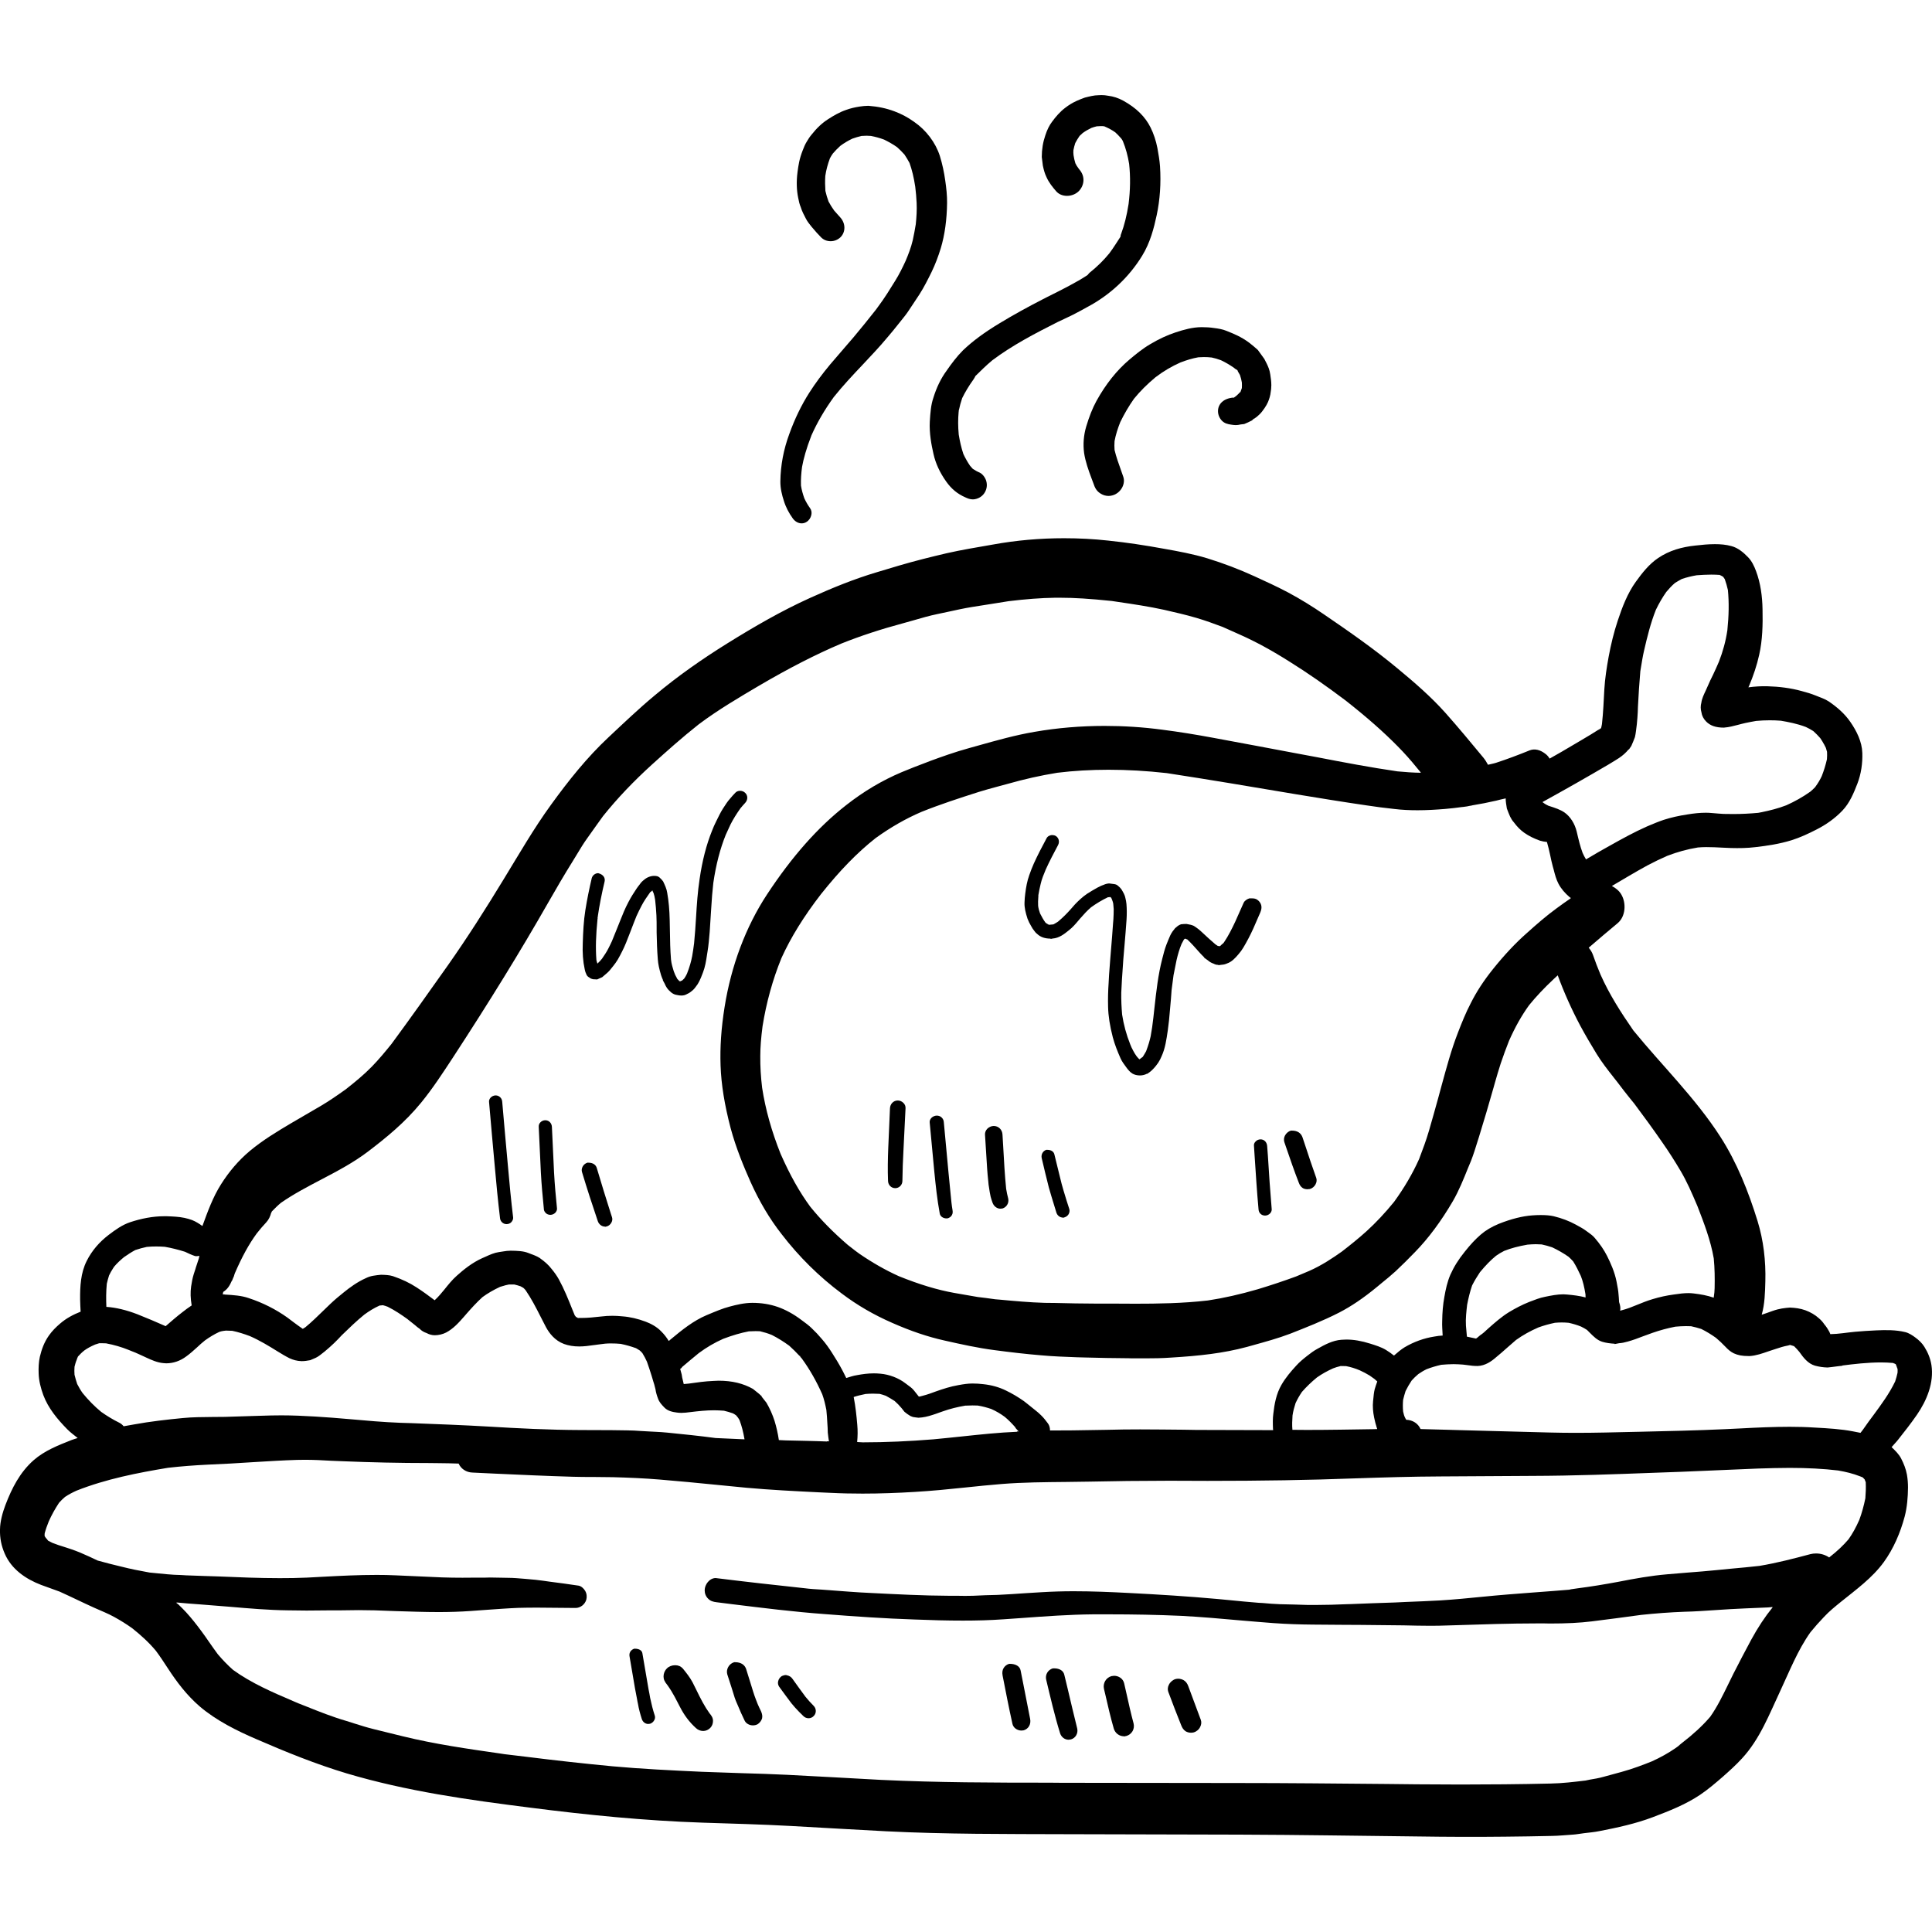 <?xml version="1.0" encoding="iso-8859-1"?>
<!-- Generator: Adobe Illustrator 19.0.0, SVG Export Plug-In . SVG Version: 6.00 Build 0)  -->
<svg version="1.1" id="Layer_1" xmlns="http://www.w3.org/2000/svg" xmlns:xlink="http://www.w3.org/1999/xlink" x="0px" y="0px"
	 viewBox="0 0 511.999 511.999" style="enable-background:new 0 0 511.999 511.999;" xml:space="preserve">
<g>
	<g>
		<g>
			<path d="M247.352,105.415c-0.659,1.917-0.801,3.977-0.945,6.295c-0.17,3.091,0.43,6.209,0.974,8.585
				c0.545,2.49,1.717,5.008,3.377,7.326c1.345,1.917,3.003,3.291,5.064,4.178c0.6,0.286,1.26,0.544,2.002,0.544
				c0.315,0,0.601-0.057,0.916-0.144c0.945-0.257,1.775-0.886,2.261-1.746c0.515-0.887,0.659-1.946,0.372-2.947
				c-0.201-0.772-0.859-1.831-1.747-2.261c-0.629-0.257-1.23-0.6-1.831-1.001c-0.229-0.257-0.486-0.515-0.715-0.801
				c-0.687-1.002-1.26-2.032-1.775-3.119c-0.572-1.717-0.944-3.404-1.23-5.15c-0.201-2.175-0.201-4.064-0.029-5.981
				c0-0.115,0.029-0.257,0.057-0.401h-0.085l0.085-0.2c0,0.056-0.057,0.171,0,0.171c0.229-1.116,0.515-2.176,0.886-3.262
				c0.774-1.574,1.717-3.177,3.034-5.008l0.429-0.716l-0.057-0.029c1.46-1.431,3.005-2.976,4.608-4.292
				c5.265-3.949,11.188-7.04,17.312-10.13c0.831-0.401,1.66-0.801,2.49-1.174l1.488-0.715c0.744-0.372,1.488-0.772,2.232-1.174
				l1.659-0.916c6.038-3.204,11.046-7.926,14.509-13.593c2.117-3.433,3.119-7.354,3.834-10.702
				c0.886-4.121,1.174-8.499,0.886-12.992c-0.115-1.603-0.401-3.206-0.687-4.808c-0.371-1.946-1.03-3.892-1.802-5.437
				c-1.431-2.891-3.807-5.237-7.297-7.154c-1.26-0.686-2.575-1.116-3.977-1.287c-0.572-0.115-1.174-0.171-1.746-0.171
				c-0.256,0.002-0.513,0.002-0.799,0.031c-1.174,0-2.462,0.344-3.606,0.63c-0.716,0.257-1.461,0.544-2.146,0.859
				c-1.145,0.515-2.061,1.087-3.004,1.803c-1.488,1.116-2.605,2.461-3.549,3.748c-0.686,0.887-1.316,2.146-1.774,3.577
				c-0.63,1.832-0.944,3.721-0.944,5.752l0.285,2.29c0.259,1.23,0.515,2.117,0.945,3.005c0.657,1.516,1.688,2.747,2.575,3.777
				c0.687,0.801,1.717,1.23,2.891,1.23c1.145,0,2.318-0.457,3.09-1.23c0.801-0.801,1.26-1.888,1.26-2.976
				c0-1.316-0.6-2.232-1.26-3.005c-0.457-0.601-0.687-1.002-0.886-1.431c-0.229-0.716-0.371-1.431-0.486-2.146
				c-0.057-0.43-0.057-0.887-0.029-1.316c0.115-0.63,0.286-1.26,0.486-1.89c0.344-0.657,0.716-1.259,1.145-1.888
				c0.259-0.257,0.545-0.515,0.831-0.772c0.715-0.515,1.46-0.945,2.288-1.345c0.457-0.171,0.944-0.315,1.431-0.43l1.086-0.057
				c0.315,0,0.601,0,0.916,0.057c1.374,0.601,2.146,1.059,2.919,1.603c0.544,0.515,1.059,1.03,1.573,1.631
				c0.171,0.2,0.286,0.43,0.429,0.687c0.801,1.975,1.317,3.921,1.66,6.038c0.371,3.406,0.314,6.896-0.144,10.616
				c-0.486,3.091-1.116,5.609-1.975,7.926c-0.028,0.029-0.171,0.457-0.143,0.457c0.057,0.029-0.057,0.344-0.057,0.344
				c-0.744,1.116-1.746,2.776-2.919,4.349c-1.515,1.86-3.233,3.548-5.237,5.15c-0.028,0.029-0.344,0.315-0.344,0.372
				c0.029,0.029-0.229,0.257-0.229,0.257c-2.976,1.975-6.839,3.892-10.56,5.752l-1.287,0.657c-3.892,2.003-7.669,4.064-11.389,6.324
				c-4.092,2.461-7.181,4.75-9.757,7.21c-1.631,1.631-3.062,3.548-4.349,5.409C249.355,100.294,248.21,102.64,247.352,105.415z"/>
			<path d="M210.092,137.379c0.6,0.83,1.46,1.316,2.346,1.316c0.457,0,0.887-0.115,1.288-0.371c0.63-0.372,1.116-1.059,1.287-1.861
				c0.143-0.657,0.028-1.287-0.344-1.802c-0.601-0.83-1.087-1.688-1.516-2.605c-0.401-1.145-0.716-2.232-0.887-3.377
				c-0.057-1.631,0.057-3.262,0.286-4.95c0.372-2.088,1.145-4.893,2.405-8.126c0.028,0,0.028-0.029,0.028-0.057
				c0-0.028,0.029-0.085,0.029-0.114c1.545-3.463,3.491-6.81,5.952-10.216c2.433-3.033,5.037-5.809,7.64-8.556
				c2.232-2.375,4.493-4.75,6.583-7.269c0.944-1.116,1.89-2.232,2.803-3.406l0.801-1.001c0.744-0.916,1.46-1.802,2.089-2.776
				l2.748-4.149c1.23-1.917,2.261-3.977,3.262-6.009c0.944-1.946,1.746-4.064,2.432-6.296c1.059-3.548,1.602-7.584,1.66-11.961
				c0.028-1.975-0.201-3.978-0.487-5.953c-0.314-2.261-0.772-4.378-1.431-6.524c-1.144-3.548-3.633-6.839-6.839-9.042
				c-1.716-1.231-3.433-2.117-5.208-2.776c-2.146-0.801-4.321-1.259-6.896-1.46c-0.769,0.002-1.541,0.089-2.314,0.202
				c-1.26,0.2-2.405,0.457-3.577,0.886c-1.775,0.601-3.406,1.575-4.779,2.461c-1.574,1.002-3.005,2.347-4.378,4.092
				c-0.487,0.572-0.887,1.202-1.26,1.832c-0.457,0.715-0.801,1.574-1.116,2.403c-0.887,2.261-1.117,3.978-1.345,5.667
				c-0.344,2.633-0.229,4.893,0.171,6.839c0.17,0.945,0.371,1.746,0.686,2.49c0.315,1.059,0.859,2.088,1.374,3.062
				c0.371,0.744,0.944,1.431,1.488,2.117c0.944,1.145,1.716,1.975,2.49,2.776c0.657,0.687,1.574,1.059,2.575,1.059
				c0.974,0,1.917-0.401,2.605-1.059c1.374-1.373,1.374-3.606,0-5.179l-1.66-1.86c-0.571-0.772-1.059-1.575-1.516-2.432
				c-0.344-0.916-0.6-1.832-0.83-2.805c-0.085-1.316-0.115-2.604-0.029-3.949c0.229-1.603,0.659-3.148,1.231-4.693
				c0.229-0.43,0.486-0.859,0.772-1.26c0.6-0.716,1.26-1.374,1.975-2.032c1.001-0.744,2.061-1.374,3.204-1.917
				c0.801-0.286,1.575-0.515,2.432-0.716c0.457-0.029,0.916-0.057,1.346-0.057c0.371,0,0.744,0.029,1.144,0.057
				c1.174,0.229,2.347,0.544,3.492,0.974c1.201,0.601,2.346,1.23,3.433,2.003c0.657,0.601,1.316,1.23,1.945,1.946
				c0.487,0.687,0.916,1.46,1.346,2.232c0.657,1.831,1.144,3.834,1.516,6.295c0.171,1.431,0.314,2.862,0.371,4.322
				c0.086,1.86-0.028,3.719-0.229,5.637c-0.229,1.402-0.486,2.805-0.801,4.236c-0.457,1.946-1.174,3.778-1.888,5.465
				c-0.831,1.802-1.717,3.606-2.776,5.294l-2.061,3.291c-0.772,1.231-1.631,2.432-2.517,3.634l-0.544,0.744
				c-1.917,2.461-3.893,4.864-5.895,7.269l-2.318,2.69c-1.287,1.487-2.576,2.976-3.863,4.493c-2.146,2.576-3.949,5.008-5.523,7.469
				c-2.089,3.262-3.892,6.983-5.35,11.046c-1.488,4.034-2.29,8.241-2.347,12.475c-0.028,1.917,0.457,3.749,0.916,5.15
				C208.204,134.317,209.035,135.919,210.092,137.379z"/>
			<path d="M299.289,95.315c-3.319,2.805-6.266,6.496-8.729,10.961c-1.03,1.888-1.917,4.121-2.718,6.81
				c-0.657,2.232-0.857,4.635-0.544,6.954c0.344,2.29,1.145,4.522,1.946,6.668l0.657,1.746c0.371,1.145,0.974,1.888,1.86,2.403
				c0.6,0.372,1.317,0.572,2.032,0.572c0.372,0,0.716-0.057,1.087-0.171c1.03-0.286,1.975-1.059,2.517-2.088
				c0.487-0.945,0.601-1.975,0.259-2.891l-0.601-1.717c-0.629-1.746-1.259-3.521-1.688-5.323c-0.057-0.772-0.057-1.545,0-2.347
				c0.315-1.717,0.859-3.377,1.517-5.037c1.059-2.175,2.261-4.235,3.633-6.18c1.631-2.003,3.491-3.863,5.694-5.695
				c2.176-1.66,4.35-2.918,6.611-3.921c1.573-0.601,3.118-1.087,4.75-1.374l1.46-0.057c0.687,0,1.372,0.029,2.088,0.115
				c0.8,0.171,1.602,0.4,2.432,0.715c1.23,0.572,2.375,1.26,3.491,2.032c0,0.029,0.429,0.372,0.486,0.372c0,0,0,0,0.029,0
				c0.028,0,0.371,0.257,0.401,0.286c0,0.2,0.344,0.687,0.629,1.202c0.229,0.657,0.401,1.316,0.515,2.003
				c0.029,0.515,0.029,1.001,0,1.487l-0.401,1.116l-0.056-0.057c-0.344,0.4-0.716,0.744-1.117,1.087l-0.63,0.457v-0.086
				c-2.632,0.2-4.121,1.688-4.121,3.606c0,0.945,0.401,1.861,1.03,2.518c0.715,0.716,1.488,0.916,2.517,1.059
				c0.372,0.057,0.774,0.115,1.145,0.115c0.43,0,0.859-0.057,1.288-0.171l0.972-0.115c0.716-0.286,1.374-0.601,2.032-0.945
				l0.572-0.515l0.029,0.057c0.486-0.315,0.944-0.687,1.345-1.087c0.544-0.486,0.974-1.116,1.402-1.717
				c0.83-1.202,1.145-2.117,1.374-2.919l0.171-0.716c0.2-1.145,0.258-1.802,0.258-2.461c0-0.972-0.143-1.917-0.286-2.861
				c-0.171-1.231-0.572-2.088-0.972-2.919l-0.601-1.174l-1.717-2.375c-0.742-0.687-1.487-1.288-2.288-1.917
				c-2.146-1.602-4.121-2.375-6.038-3.147c-1.03-0.43-2.146-0.601-3.233-0.744c-1.116-0.171-2.203-0.229-3.319-0.229
				c-2.401,0.001-4.718,0.66-6.893,1.375c-2.203,0.715-4.464,1.773-6.725,3.118C302.837,92.368,300.977,93.884,299.289,95.315z"/>
			<path d="M508.015,374.912c2.604-3.778,4.55-8.5,3.834-13.164c-0.285-1.746-0.915-3.291-1.859-4.807
				c-0.601-0.974-1.461-1.803-2.405-2.49c-0.772-0.572-1.717-1.202-2.69-1.431c-2.462-0.6-5.094-0.572-7.64-0.458
				c-1.89,0.086-3.777,0.2-5.638,0.372c-2.175,0.2-4.378,0.601-6.553,0.63c-0.115-0.229-0.2-0.43-0.285-0.659
				c-0.372-0.686-0.801-1.345-1.317-1.946c-0.401-0.601-0.859-1.116-1.402-1.574c-1.03-0.945-2.29-1.66-3.607-2.146
				c-1.345-0.486-2.69-0.659-4.121-0.716c-0.314,0.029-0.657,0.057-0.974,0.086c-0.772,0.086-1.516,0.2-2.288,0.401
				c-0.916,0.229-1.832,0.601-2.748,0.915c-0.486,0.171-0.968,0.323-1.451,0.495c0.823-2.848,0.884-5.957,0.964-8.879
				c0.143-5.379-0.486-10.817-2.06-15.939c-2.405-7.783-5.467-15.539-9.901-22.406c-6.583-10.216-15.339-18.714-23.007-28.1
				c-3.291-4.75-6.381-9.557-8.728-14.851c-0.715-1.688-1.374-3.406-1.975-5.15c-0.256-0.74-0.668-1.372-1.142-1.941
				c2.55-2.183,5.099-4.379,7.668-6.5c2.146-1.775,2.318-5.352,0.972-7.612c-0.577-0.995-1.493-1.7-2.5-2.244
				c1.523-0.915,3.054-1.824,4.59-2.707c1.631-0.944,3.233-1.888,4.893-2.776c1.717-0.915,3.406-1.717,5.15-2.49
				c2.661-1.03,5.35-1.773,8.156-2.232c2.918-0.257,5.837,0.057,8.785,0.144c2.118,0.057,4.322,0.029,6.41-0.229
				c3.262-0.371,6.466-0.859,9.615-1.831c2.288-0.715,4.492-1.746,6.61-2.833c2.547-1.287,4.893-2.947,6.868-5.007
				c1.946-2.032,3.005-4.635,4.006-7.211c0.974-2.547,1.374-5.352,1.288-8.07c-0.086-3.005-1.516-5.838-3.177-8.241
				c-1.516-2.203-3.521-3.921-5.694-5.409c-1.03-0.686-2.29-1.087-3.406-1.545c-1.26-0.515-2.518-0.887-3.834-1.23
				c-2.891-0.801-5.981-1.174-8.986-1.26c-1.688-0.057-3.377,0.057-5.094,0.286c0.086-0.144,0.144-0.286,0.201-0.43
				c1.116-2.661,2.032-5.352,2.661-8.184c0.886-3.921,0.974-8.041,0.886-12.076c-0.057-3.406-0.515-6.896-1.716-10.102
				c-0.487-1.316-1.145-2.718-2.146-3.719c-1.174-1.231-2.691-2.49-4.379-2.919c-1.431-0.401-2.891-0.515-4.378-0.515
				c-1.747,0-3.492,0.171-5.208,0.372c-3.521,0.372-6.869,1.289-9.816,3.291c-2.432,1.631-4.263,3.977-5.953,6.324
				c-2.202,3.062-3.606,6.753-4.778,10.302c-1.03,3.09-1.802,6.295-2.403,9.53c-0.515,2.832-0.974,5.752-1.145,8.642
				c-0.171,3.062-0.286,6.124-0.63,9.215c-0.057,0.372-0.143,0.715-0.229,1.059c-0.009,0.006-0.02,0.013-0.028,0.018
				c0,0.002,0,0.006,0,0.01c-0.259,0.229-0.515,0.43-0.831,0.63c0.255-0.203,0.507-0.385,0.742-0.584
				c-3.399,2.201-6.934,4.156-10.415,6.249c-1.031,0.609-2.079,1.172-3.113,1.769c-0.002-0.005-0.003-0.009-0.007-0.014
				c-0.316-0.541-0.74-1.015-1.302-1.392c-1.169-0.874-2.637-1.325-4.019-0.763c-2.891,1.174-5.838,2.29-8.813,3.262
				c-0.713,0.23-1.459,0.354-2.185,0.54c-0.361-0.651-0.736-1.291-1.249-1.914c-3.29-3.977-6.61-7.984-10.043-11.847
				c-3.834-4.292-8.241-8.097-12.677-11.761c-6.18-5.15-12.763-9.73-19.429-14.279c-3.09-2.117-6.266-4.092-9.586-5.867
				c-2.919-1.545-5.923-2.919-8.928-4.292c-4.064-1.86-8.214-3.434-12.477-4.75c-3.777-1.145-7.669-1.86-11.561-2.547
				c-4.835-0.887-9.73-1.631-14.651-2.146c-3.892-0.43-7.812-0.63-11.732-0.63c-6.353,0-12.677,0.544-18.943,1.688
				c-4.063,0.716-8.156,1.374-12.189,2.29c-4.264,1.002-8.414,2.032-12.592,3.262c-1.945,0.572-3.892,1.174-5.837,1.746
				c-6.067,1.802-11.962,4.207-17.713,6.81c-7.611,3.434-14.851,7.64-21.949,12.047c-6.753,4.207-13.193,8.699-19.287,13.821
				c-4.236,3.519-8.212,7.326-12.247,11.103c-5.723,5.352-10.588,11.474-15.195,17.827c-4.578,6.296-8.47,13.078-12.533,19.717
				c-4.75,7.811-9.615,15.481-14.88,22.95c-4.893,6.925-9.843,13.908-14.88,20.747c-1.66,2.06-3.319,4.063-5.179,5.98
				c-2.146,2.203-4.522,4.149-6.925,6.038c-2.175,1.546-4.378,3.091-6.725,4.464c-2.575,1.546-5.179,2.976-7.755,4.522
				c-3.777,2.232-7.554,4.522-10.959,7.354c-3.033,2.547-5.523,5.494-7.639,8.842c-2.167,3.411-3.555,7.281-4.934,11.058
				c-0.874-0.616-1.733-1.182-2.763-1.586c-0.659-0.229-1.317-0.43-2.003-0.572c-1.516-0.315-3.09-0.372-4.664-0.43
				c-0.259,0-0.515,0-0.744,0c-3.034,0-6.096,0.629-8.957,1.573c-2.146,0.716-3.949,2.032-5.723,3.377
				c-2.432,1.86-4.434,4.149-5.809,6.896c-1.602,3.176-1.775,6.725-1.746,10.216c0.017,1.082,0.082,2.153,0.134,3.228
				c-1.945,0.764-3.803,1.752-5.4,3.125c-1.145,0.974-2.175,2.003-3.033,3.233c-1.202,1.717-1.89,3.577-2.375,5.608
				c-0.315,1.431-0.372,2.976-0.315,4.435c0.059,1.946,0.572,3.892,1.231,5.695c1.317,3.519,3.748,6.41,6.324,9.042
				c0.852,0.862,1.837,1.587,2.792,2.345c-0.528,0.182-1.074,0.314-1.59,0.517c-3.549,1.402-7.155,2.805-10.073,5.35
				c-3.664,3.233-5.78,7.411-7.497,11.904c-0.742,1.975-1.402,4.321-1.43,6.466c-0.057,2.261,0.344,4.322,1.259,6.41
				c1.775,4.121,5.524,6.696,9.615,8.27c1.603,0.601,3.263,1.174,4.894,1.773c3.119,1.402,6.153,2.919,9.271,4.321
				c1.773,0.801,3.576,1.488,5.265,2.432c1.659,0.916,3.233,1.888,4.778,3.005c2.261,1.802,4.379,3.719,6.239,5.952
				c1.086,1.46,2.088,2.976,3.09,4.522c2.461,3.778,5.122,7.297,8.556,10.245c4.378,3.719,9.786,6.41,15.051,8.67
				c7.841,3.406,15.682,6.581,23.866,9.042c15.854,4.722,32.221,7.011,48.589,9.071c15.137,1.946,30.361,3.463,45.641,3.978
				c7.84,0.257,15.682,0.457,23.522,0.886c8.412,0.457,16.797,0.974,25.211,1.402c15.852,0.801,31.763,0.715,47.645,0.772
				c15.366,0.029,30.732,0.057,46.1,0.115c15.737,0.057,31.477,0.315,47.215,0.486c7.67,0.115,15.366,0.144,23.036,0.057
				c4.148-0.029,8.299-0.115,12.419-0.2c1.86-0.029,3.719-0.229,5.552-0.344c0.972-0.057,1.945-0.257,2.918-0.372
				c1.374-0.171,2.803-0.286,4.178-0.572c4.722-0.916,9.501-1.946,14.051-3.663c4.378-1.66,8.699-3.348,12.59-5.952
				c2.117-1.431,4.093-3.119,6.038-4.808c1.746-1.545,3.463-3.091,5.037-4.808c4.75-5.123,7.24-11.704,10.158-17.913
				c2.462-5.265,4.635-10.817,8.013-15.566c1.116-1.374,2.317-2.718,3.576-4.036c1.373-1.487,2.947-2.747,4.493-4.006
				c4.006-3.233,8.299-6.324,11.361-10.531c2.605-3.606,4.378-7.784,5.523-12.047c0.657-2.49,0.859-5.15,0.886-7.697
				c0-1.145-0.085-2.29-0.285-3.433c-0.287-1.546-0.831-2.891-1.546-4.292c-0.572-1.116-1.574-2.088-2.462-2.947
				c-0.017-0.017-0.04-0.029-0.057-0.046c0.553-0.668,1.188-1.269,1.717-1.957C504.724,379.375,506.441,377.201,508.015,374.912z
				 M426.29,202.589l0.657-0.401c0.716-0.43,1.431-0.859,2.118-1.316c0.944-0.63,1.802-1.374,2.547-2.29l0.057,0.057l0.657-0.974
				c0.344-0.772,0.659-1.545,0.945-2.318c0.143-0.544,0.2-1.087,0.286-1.66c0.17-1.145,0.285-2.318,0.371-3.492
				c0.086-0.972,0.115-1.946,0.143-2.918c0.144-3.148,0.372-6.268,0.63-9.386l0.144-0.887c0.257-1.516,0.486-3.033,0.83-4.522
				c0.859-3.719,1.746-7.354,3.147-10.873c0.801-1.66,1.688-3.206,2.748-4.722c0.715-0.859,1.46-1.66,2.318-2.403
				c0.6-0.372,1.202-0.716,1.831-1.059c1.288-0.429,2.576-0.744,3.921-0.972c1.287-0.086,2.576-0.171,3.863-0.171
				c0.772,0,1.545,0.029,2.318,0.086v0.086c0.085,0,0.143,0.029,0.229,0.057c0.105,0.053,0.233,0.13,0.343,0.208l0.23,0.107
				l0.456,0.657c0.344,0.945,0.601,1.89,0.831,2.891c0.314,3.262,0.257,6.753-0.144,10.646c-0.429,2.89-1.174,5.608-2.231,8.327
				c-0.487,1.174-1.03,2.318-1.573,3.491l-0.716,1.46l-0.486,1.087l-0.744,1.66c-0.486,1.03-1.001,2.088-1.145,3.176
				c-0.229,0.83-0.229,1.688,0.029,2.576c0.115,0.859,0.544,1.717,1.26,2.432c1.03,1.03,2.432,1.602,4.693,1.602
				c0.056,0,0.115-0.029,0.2-0.029c1.174-0.086,2.318-0.401,3.433-0.686c0.687-0.171,1.374-0.372,2.061-0.515
				c0.916-0.2,1.888-0.372,2.833-0.544c1.201-0.115,2.403-0.171,3.606-0.171c1.001,0,1.975,0.029,2.976,0.115
				c1.975,0.344,4.292,0.772,6.61,1.66c0.659,0.315,1.317,0.659,1.975,1.087c0.63,0.572,1.23,1.174,1.832,1.86
				c0.38,0.541,0.706,1.085,1.044,1.715c-0.024-0.056-0.048-0.114-0.071-0.17c0.072,0.134,0.139,0.276,0.203,0.42
				c0.101,0.195,0.205,0.395,0.311,0.61c0.115,0.344,0.2,0.687,0.314,1.059c0.029,0.659,0.029,1.289-0.028,1.975
				c-0.344,1.516-0.801,3.005-1.374,4.464c-0.43,0.915-0.916,1.774-1.775,2.947c-0.4,0.401-0.801,0.801-1.259,1.174
				c-1.975,1.402-4.121,2.604-6.353,3.606c-2.233,0.86-4.466,1.402-6.464,1.81c0.067-0.003,0.131-0.007,0.198-0.007
				c-0.101,0.008-0.202,0.018-0.303,0.029c-0.295,0.06-0.586,0.117-0.87,0.171c-2.203,0.2-4.379,0.315-6.611,0.315
				c-0.857,0-1.716,0-2.575-0.029c-0.772-0.029-1.546-0.115-3.033-0.229c-0.545-0.057-1.117-0.086-1.66-0.086
				c-1.573,0-3.177,0.171-4.75,0.43c-2.461,0.372-4.492,0.83-6.439,1.46c-1.287,0.429-2.517,0.944-3.749,1.46l-0.742,0.315
				c-3.291,1.46-6.41,3.176-9.931,5.15c-1.955,1.101-3.937,2.203-5.918,3.407c-0.06,0.038-0.114,0.085-0.171,0.123
				c-0.003-0.005-0.007-0.009-0.009-0.015c-0.018,0.011-0.034,0.022-0.053,0.032c-0.344-0.544-0.657-1.145-0.916-1.746
				c-0.63-1.688-1.03-3.377-1.545-5.58c-0.515-2.146-1.69-4.006-3.233-5.094c-1.117-0.772-2.405-1.201-4.292-1.802
				c-0.474-0.224-0.926-0.47-1.356-0.814c-0.055-0.034-0.112-0.069-0.168-0.103c0.009-0.005,0.018-0.009,0.026-0.015
				c-0.016-0.014-0.033-0.028-0.049-0.041C414.643,209.314,420.508,205.994,426.29,202.589z M382.934,214.381
				c1.523-0.124,3.071-0.311,4.618-0.524c0.015,0,0.032,0.009,0.047,0.009c0.228-0.029,0.429-0.057,0.63-0.086
				c0.371-0.029,0.772-0.115,1.144-0.2c0.229-0.029,0.458-0.086,0.687-0.115c0.018-0.006,0.03-0.023,0.048-0.029
				c2.156-0.355,4.314-0.77,6.419-1.259c0.746-0.175,1.461-0.403,2.29-0.547c0.049-0.015,0.097-0.036,0.146-0.051
				c0,0.007-0.003,0.015-0.002,0.023c0-0.029,0.028-0.029,0.057-0.029c0,0.887,0.171,1.802,0.314,2.69
				c0.257,0.716,0.544,1.431,0.859,2.146c0.286,0.572,0.6,1.087,0.974,1.487c0.886,1.202,1.746,2.06,2.747,2.776
				c1.26,0.887,2.547,1.516,4.207,2.117c0.6,0.171,1.201,0.286,1.831,0.344c0.344,1.145,0.6,2.318,0.859,3.492
				c0.2,1.001,0.429,2.003,0.687,2.976l0.257,0.916c0.315,1.259,0.659,2.547,1.26,3.691c0.715,1.345,1.688,2.461,2.947,3.548
				c0.098,0.08,0.221,0.137,0.322,0.215c-0.023,0.015-0.043,0.028-0.066,0.044c0.029,0,0.029,0.029,0.057,0.029
				c-1.259,0.859-2.517,1.746-3.748,2.661c-2.805,2.032-5.466,4.378-8.014,6.668c-2.918,2.576-5.866,5.723-8.785,9.357
				c-2.49,3.091-4.435,6.067-5.98,9.157c-1.317,2.518-2.375,5.179-3.406,7.841c-1.746,4.493-3.005,9.215-4.264,13.793l-1.001,3.691
				l-1.174,4.207l-1.202,4.207c-0.744,2.575-1.688,5.064-2.632,7.554c-1.746,3.892-3.921,7.584-6.61,11.303
				c-2.347,2.891-4.808,5.523-7.326,7.812c-2.088,1.888-4.264,3.634-6.524,5.38c-2.262,1.602-5.294,3.663-8.7,5.15l-3.462,1.46
				c-3.348,1.23-6.725,2.347-10.13,3.377c-4.608,1.345-9.042,2.347-13.22,2.976c-6.668,0.772-13.421,0.859-19.173,0.859
				l-5.953-0.029h-4.492c-3.634,0-7.24-0.086-10.874-0.171l-2.747-0.029c-4.006-0.115-8.012-0.486-12.019-0.859l-1.059-0.086
				l-2.517-0.344l-2.118-0.257l-3.147-0.544l-3.119-0.544c-4.492-0.801-9.301-2.261-14.679-4.436
				c-3.549-1.603-6.954-3.548-10.387-5.895c-0.774-0.544-1.517-1.116-2.232-1.688l-0.886-0.687
				c-3.892-3.348-7.155-6.668-9.958-10.13c-2.861-3.892-5.35-8.327-7.87-14.021c-2.403-6.038-4.006-11.761-4.893-17.512
				c-0.344-2.833-0.515-5.667-0.487-8.385c0-2.29,0.201-4.837,0.601-7.926c1.001-6.239,2.661-12.305,5.007-18.056
				c2.49-5.494,5.923-11.046,10.502-16.97c4.952-6.209,9.53-10.931,14.451-14.823c3.977-2.861,7.955-5.15,12.162-6.953
				c4.921-1.975,10.015-3.634,15.223-5.294c1.546-0.486,3.147-0.916,4.721-1.345l2.862-0.772c4.322-1.231,8.728-2.232,13.163-2.947
				c4.379-0.544,8.957-0.801,13.621-0.801c4.95,0,9.986,0.286,15.396,0.887c11.388,1.746,22.749,3.663,34.109,5.58
				c6.266,1.03,12.563,2.06,18.858,2.976c2.432,0.372,4.863,0.687,7.297,0.945c2.06,0.257,4.148,0.344,6.209,0.344
				C378.099,214.725,380.502,214.581,382.934,214.381z M59.068,342.748c0.02-0.101,0.055-0.201,0.075-0.302
				c0.013-0.007,0.026-0.006,0.039-0.013c-0.024-0.024-0.024-0.04-0.024-0.048c0.001-0.006,0.003-0.013,0.005-0.018
				c1.137-0.714,1.709-1.655,2.308-3.024l0.057,0.029c0.048-0.194,0.12-0.39,0.21-0.584c-0.003,0.003-0.006,0.008-0.009,0.011
				c0.085-0.2,0.171-0.4,0.257-0.572l0.171-0.601l0.086-0.057l-0.057-0.029c1.945-4.493,3.748-7.784,5.837-10.644
				c0.801-1.03,1.66-2.032,2.547-2.976c0.668-0.72,1.057-1.615,1.311-2.569c0.037-0.04,0.07-0.082,0.107-0.121
				c0.014-0.057,0.029-0.114,0.041-0.171c0.773-0.801,1.546-1.573,2.405-2.29c3.375-2.347,7.095-4.292,10.701-6.182
				c4.206-2.203,8.555-4.493,12.389-7.411c4.779-3.634,9.816-7.726,14.079-12.963c3.091-3.778,5.78-7.926,8.412-11.933
				c9.672-14.823,17.914-28.187,25.154-40.892c2.146-3.748,4.321-7.497,6.61-11.159l1.345-2.203
				c0.772-1.289,1.545-2.547,2.403-3.749l2.604-3.663l1.688-2.347c3.834-4.779,8.127-9.271,13.05-13.735
				c3.834-3.462,7.926-7.125,12.276-10.559c5.18-3.892,10.902-7.24,15.939-10.216c7.899-4.635,15.023-8.299,21.834-11.188
				c5.15-2.06,10.56-3.834,16.541-5.437l2.747-0.772c2.06-0.601,4.149-1.202,6.238-1.631l2.691-0.572
				c2.118-0.457,4.264-0.945,6.41-1.289c2.089-0.344,4.206-0.659,6.324-1.001l3.404-0.544c4.464-0.544,8.5-0.859,12.305-0.916h1.402
				c3.777,0,7.812,0.257,13.649,0.859l1.717,0.257c4.063,0.601,8.126,1.201,12.162,2.088c2.891,0.659,5.752,1.316,8.585,2.146
				c2.318,0.686,4.608,1.516,6.896,2.375c1.516,0.659,3.033,1.345,4.55,2.032c4.206,1.86,8.555,4.236,13.248,7.211
				c4.778,2.976,9.615,6.353,14.823,10.273c5.637,4.436,10.016,8.299,13.82,12.162c1.748,1.772,3.421,3.64,5.016,5.618
				c0.36,0.419,0.703,0.851,1.06,1.273c-0.017,0-0.032,0.003-0.049,0.002c0.024,0.03,0.046,0.059,0.069,0.089
				c-2.06-0.029-4.121-0.171-6.18-0.372c-7.125-1.03-14.336-2.403-21.29-3.748l-5.379-1.002l-11.103-2.088l-11.074-2.06
				c-4.464-0.83-9.014-1.574-13.507-2.146c-5.122-0.687-10.245-1.002-15.281-1.002c-6.238,0-12.505,0.515-18.571,1.575
				c-5.064,0.859-10.13,2.29-15.023,3.663l-2.261,0.63c-3.778,1.03-7.497,2.375-10.302,3.405l-1.03,0.401
				c-2.203,0.83-4.378,1.66-6.553,2.576c-5.265,2.232-10.073,5.094-14.709,8.727c-7.554,5.895-14.423,13.678-21.06,23.78
				c-5.552,8.47-9.443,18.772-11.188,29.789c-0.887,5.552-1.23,10.616-1.059,15.452c0.17,5.037,1.059,10.445,2.66,16.568
				c1.431,5.352,3.577,10.445,5.294,14.308c2.318,5.15,5.064,9.786,8.184,13.764c4.607,6.009,9.986,11.332,16.024,15.825
				c4.064,3.062,8.442,5.608,13.364,7.755c4.864,2.146,9.328,3.663,13.821,4.664c4.321,0.974,8.814,1.975,13.278,2.547
				c4.121,0.544,8.212,1.03,12.39,1.373c3.147,0.286,6.295,0.4,9.414,0.515l2.118,0.057c3.862,0.115,7.726,0.171,11.589,0.2
				l0.915,0.029h3.377c2.29,0,4.608-0.029,6.925-0.2c7.554-0.457,13.879-1.145,20.145-2.832l1.545-0.43
				c3.291-0.916,6.668-1.831,9.901-3.062c4.063-1.602,8.699-3.405,12.992-5.608c3.263-1.688,6.468-3.863,10.073-6.839l1.174-0.974
				c1.288-1.03,2.518-2.06,3.719-3.148c1.775-1.66,3.463-3.348,5.15-5.093c3.548-3.634,6.925-8.185,10.016-13.479
				c1.603-2.776,2.833-5.838,4.006-8.756l0.801-1.917c0.659-1.688,1.202-3.462,1.746-5.208l0.372-1.174
				c1.345-4.321,2.605-8.642,3.834-12.963l0.344-1.231c0.515-1.773,1.001-3.491,1.574-5.237c0.687-2.06,1.43-4.034,2.203-6.009
				c1.631-3.663,3.319-6.668,5.323-9.443c1.801-2.208,3.876-4.44,6.539-6.934c0.317-0.308,0.656-0.6,0.979-0.906v0.001
				c0.022-0.02,0.042-0.039,0.064-0.059c1.66,4.522,3.664,9.014,6.01,13.42c1.346,2.49,2.776,4.922,4.264,7.354
				c1.345,2.203,3.005,4.321,4.607,6.353l0.945,1.201c1.174,1.603,2.403,3.119,3.633,4.664l0.801,0.974
				c2.576,3.433,5.094,6.896,7.526,10.416c1.688,2.403,3.262,4.893,4.75,7.411c1.631,2.747,2.891,5.609,4.493,9.386
				c1.716,4.435,3.491,9.014,4.321,13.85c0.257,2.604,0.286,5.237,0.229,7.869c-0.025,0.745-0.075,1.491-0.209,2.256
				c-0.006,0.072-0.011,0.144-0.017,0.216c-0.011-0.002-0.022-0.008-0.031-0.01c0,0,0,0.029,0,0.057
				c-1.69-0.572-3.348-0.886-5.323-1.116c-0.457-0.057-0.916-0.086-1.345-0.086c-1.202,0-2.375,0.144-3.893,0.372
				c-1.917,0.258-3.748,0.657-5.637,1.23c-1.46,0.43-2.861,1.002-4.263,1.574c-1.231,0.515-2.49,1.002-3.807,1.345
				c-0.151,0.054-0.312,0.077-0.463,0.126c0-0.005,0.005-0.007,0.006-0.011c0,0.023-0.024,0.022-0.046,0.023
				c-0.003,0.001-0.008,0.002-0.011,0.003c0.115-0.629,0.085-1.229-0.286-2.315l-0.057-1.03l-0.085-1.001
				c-0.059-0.916-0.229-1.861-0.515-3.319c-0.515-2.661-1.631-5.065-2.547-6.896c-0.801-1.573-1.832-3.091-3.262-4.75
				c-0.457-0.544-1.06-1.001-1.632-1.402l-0.715-0.515c-0.63-0.486-1.402-0.887-2.632-1.573c-1.775-0.974-3.749-1.717-5.866-2.232
				c-0.972-0.229-2.117-0.315-3.462-0.315c-0.744,0-1.488,0.029-2.232,0.086c-2.632,0.2-5.523,0.915-8.842,2.232
				c-1.945,0.801-3.519,1.746-4.807,2.862c-1.461,1.259-2.776,2.69-4.207,4.493c-1.717,2.117-2.918,4.063-3.863,6.18
				c-0.801,1.888-1.23,3.863-1.574,5.867c-0.371,1.975-0.544,4.121-0.572,6.381c-0.057,1.174,0.057,2.403,0.115,3.691
				c0.002,0.02,0.006,0.038,0.008,0.057c-0.002,0-0.006,0-0.008,0c0,0.029,0,0.057,0,0.086c-0.715,0.029-1.43,0.115-2.175,0.258
				c-2.776,0.43-5.466,1.402-7.926,2.862c-0.886,0.544-1.746,1.259-2.718,2.117c-0.005,0.005-0.008,0.01-0.013,0.015
				c-0.006-0.005-0.012-0.01-0.016-0.015c-0.029,0.029-0.029,0.029-0.057,0.057c-0.659-0.544-1.374-1.03-2.118-1.489
				c-1.26-0.772-2.803-1.23-4.148-1.66c-2.347-0.744-4.408-1.087-6.353-1.087c-0.43,0-0.859,0.029-1.287,0.057
				c-2.318,0.171-4.349,1.26-6.381,2.403c-0.945,0.515-1.803,1.145-2.633,1.803c-1.059,0.83-2.117,1.688-3.005,2.69
				c-1.317,1.431-2.776,3.119-3.892,5.065c-1.374,2.375-1.86,5.094-2.146,7.64c-0.171,1.259-0.144,2.576-0.085,4.006
				c0.008,0.086,0.023,0.171,0.033,0.257c-0.001,0-0.003,0-0.006,0c0,0.029,0,0.057,0,0.086c-6.781,0-13.564-0.029-20.345-0.057
				l-3.406-0.057c-3.834-0.029-7.669-0.086-11.474-0.086c-2.947,0-5.895,0.029-8.841,0.115c-3.034,0.057-6.038,0.115-9.072,0.144
				l-5.953,0.029h-0.028c0-0.716-0.171-1.345-0.544-1.86c-0.572-0.772-1.145-1.517-1.832-2.175c-0.429-0.457-0.944-0.859-1.431-1.26
				l-1.174-0.944c-0.657-0.515-1.287-1.059-1.945-1.546c-1.546-1.087-3.091-2.003-4.75-2.803c-1.802-0.887-3.836-1.46-6.039-1.688
				c-0.944-0.115-1.888-0.171-2.861-0.171c-1.145,0-2.318,0.171-3.719,0.43c-2.032,0.344-4.063,1.002-5.923,1.66
				c-1.145,0.43-2.318,0.859-3.577,1.174c-0.257,0.057-0.515,0.144-0.773,0.2c-0.028,0-0.056,0-0.056,0l-0.029-0.029
				c-0.029,0-0.085,0.029-0.115,0.029l-0.859-1.087l-0.457-0.572c-0.456-0.572-1.059-1.002-2.231-1.861
				c-1.802-1.402-4.292-2.347-6.639-2.547c-0.6-0.057-1.145-0.086-1.716-0.086c-1.546,0-3.034,0.2-4.55,0.486
				c-0.886,0.139-1.75,0.417-2.687,0.721c-0.001-0.001-0.001-0.003-0.002-0.005c-0.029,0-0.057,0.029-0.086,0.029l-0.772-1.545
				l-0.344-0.659c-0.83-1.545-1.746-3.062-2.69-4.522c-0.801-1.26-1.66-2.461-2.633-3.577c-0.859-1.03-1.774-2.003-2.776-2.947
				c-0.715-0.687-1.545-1.317-2.69-2.146c-2.088-1.575-4.207-2.718-6.239-3.434c-2.146-0.744-4.378-1.087-6.753-1.087
				c-2.088,0-4.235,0.515-6.038,1.001c-1.861,0.486-3.664,1.26-6.067,2.261c-3.521,1.488-6.495,3.892-9.557,6.439
				c-0.14,0.121-0.279,0.242-0.419,0.363c-0.003-0.006-0.006-0.014-0.009-0.021c-0.029,0.029-0.029,0.029-0.059,0.057
				c-0.571-0.944-1.201-1.746-1.945-2.49c-1.23-1.316-2.918-2.146-4.121-2.604c-2.118-0.801-4.207-1.287-6.239-1.431
				c-0.886-0.086-1.746-0.144-2.604-0.144c-1.001,0-1.975,0.057-3.12,0.2c-1.746,0.2-3.433,0.372-5.179,0.372H153.1l-0.171-0.171
				c-0.057,0-0.115-0.029-0.171-0.029c-0.028,0-0.057-0.029-0.085-0.029c-0.029-0.029-0.029-0.057-0.057-0.057
				c-0.057-0.086-0.086-0.171-0.144-0.229l-0.143-0.144l-0.657-1.602c-1.06-2.661-2.176-5.437-3.577-7.984
				c-0.544-0.972-1.202-1.888-1.917-2.747c-0.831-1.087-1.775-1.917-3.177-2.919c-0.744-0.486-1.631-0.801-3.005-1.317
				c-1.287-0.515-2.861-0.572-4.664-0.6c-0.659,0-1.346,0.086-2.003,0.2l-1.116,0.171c-1.202,0.171-2.375,0.686-3.491,1.201
				l-0.916,0.401c-2.691,1.201-5.037,3.118-6.754,4.664c-1.23,1.087-2.261,2.375-3.291,3.663c-0.8,0.974-1.602,1.946-2.575,2.833
				c-1.546-1.174-3.147-2.347-4.836-3.434c-1.802-1.174-3.778-2.117-6.21-2.947c-0.972-0.315-2.088-0.344-3.176-0.372
				c-0.687,0.057-1.346,0.144-2.032,0.257c-0.687,0.115-1.317,0.315-1.89,0.601c-2.347,1.03-4.379,2.546-5.867,3.748
				c-1.26,1.001-2.49,2.032-3.663,3.148l-1.632,1.574c-1.602,1.545-3.205,3.147-4.95,4.578l-0.687,0.43
				c-0.801-0.544-1.574-1.116-2.346-1.688l-1.747-1.316c-3.061-2.175-6.495-3.921-10.243-5.15c-1.89-0.659-3.978-0.801-6.41-0.944
				c0,0-0.028-0.029-0.057-0.057c-0.129,0-0.247,0.059-0.375,0.064C59.07,342.964,59.06,342.853,59.068,342.748z M391.674,354.366
				c-0.062,0.045-0.115,0.105-0.182,0.144c-0.029,0-0.029,0.029-0.057,0.029c-0.029,0.029-0.057,0.029-0.086,0.057
				c-0.085,0.057-0.171,0.144-0.171,0.144c-0.772-0.171-1.573-0.315-2.432-0.515v-0.029h-0.001c-0.086-0.963-0.171-1.926-0.256-2.89
				c-0.115-1.86,0.115-3.748,0.314-5.523c0.344-1.773,0.744-3.433,1.317-5.122c0.63-1.231,1.317-2.375,2.088-3.521
				c1.546-1.86,2.862-3.205,4.264-4.349c0.687-0.486,1.402-0.915,2.146-1.287c1.802-0.716,3.748-1.231,6.18-1.66
				c0.716-0.057,1.46-0.115,2.176-0.115c0.544,0,1.059,0.029,1.573,0.057c0.974,0.2,1.86,0.457,2.803,0.772
				c1.517,0.716,2.919,1.516,4.322,2.49c0.429,0.372,0.801,0.772,1.23,1.23c0.774,1.231,1.431,2.547,2.032,3.863
				c0.545,1.374,0.916,2.891,1.231,4.864l0.024,0.69c0.003,0.028,0.007,0.056,0.011,0.084c-0.002,0-0.005-0.001-0.007-0.001v0.057
				c-1.603-0.43-3.291-0.629-4.922-0.772c-0.314-0.029-0.63-0.057-0.944-0.057c-1.603,0-3.233,0.315-4.864,0.657
				c-1.402,0.258-2.803,0.83-4.235,1.374c-1.86,0.744-3.607,1.66-5.323,2.69c-2.003,1.23-3.777,2.803-5.523,4.349
				c-0.744,0.715-1.516,1.402-2.118,1.773c-0.229,0.2-0.486,0.43-0.744,0.63C391.57,354.439,391.623,354.403,391.674,354.366z
				 M364.164,375.685c0.182,0.959,0.433,1.801,0.714,2.738c0.026,0.07,0.057,0.14,0.086,0.209c-0.009,0-0.018,0-0.026,0
				c0.001,0.029,0.029,0.057,0.029,0.086l-1.03,0.029c-5.837,0.086-11.704,0.2-17.598,0.2c-1.231,0-2.462,0-3.692-0.029
				c-0.047,0-0.095,0-0.144,0c-0.114-1.287-0.056-2.518,0.029-3.806c0.171-1.145,0.457-2.203,0.801-3.262
				c0.486-1.059,1.03-2.003,1.688-2.976c1.202-1.374,2.517-2.633,3.978-3.834c1.345-0.945,2.747-1.717,4.263-2.403
				c0.63-0.257,1.26-0.43,1.946-0.601c0.028-0.029,0.028-0.029,0.028-0.029c0.515,0,1.002,0,1.488,0.029
				c1.202,0.229,2.432,0.601,3.633,1.116c0.887,0.401,1.747,0.859,2.604,1.374c0.43,0.286,0.859,0.601,1.289,0.916l0.691,0.612
				l0.054,0.047c-0.002,0.006-0.006,0.011-0.007,0.017c-0.255,0.68-0.482,1.362-0.68,2.042c-0.201,0.801-0.286,1.66-0.43,3.176
				C363.735,372.624,363.85,374.197,364.164,375.685z M269.533,379.433c-4.863,0.2-9.7,0.715-14.536,1.23
				c-2.546,0.257-5.093,0.544-7.639,0.772c-6.353,0.515-12.648,0.801-18.714,0.801l-1.488-0.085
				c0.144-1.546,0.171-3.033,0.029-4.578c-0.199-2.405-0.456-4.811-0.934-7.27c0.001,0,0.003-0.001,0.005-0.001
				c-0.006-0.028-0.01-0.055-0.016-0.083c1.03-0.344,2.061-0.572,3.148-0.801c0.657-0.057,1.316-0.086,1.975-0.086
				c0.572,0,1.144,0.029,1.746,0.057c0.572,0.144,1.116,0.315,1.659,0.515c0.774,0.43,1.546,0.859,2.32,1.374
				c0.657,0.572,1.259,1.202,1.86,1.917l0.742,0.945c0.457,0.401,1.002,0.772,1.575,1.116c0.229,0.086,0.457,0.171,0.657,0.257
				l0.744,0.115l0.744,0.086c1.259-0.057,2.403-0.315,3.719-0.744c0.572-0.171,1.116-0.372,1.659-0.572l1.145-0.401
				c1.86-0.659,3.834-1.145,5.867-1.487c0.659-0.029,1.288-0.057,1.918-0.057c0.456,0,0.915,0,1.372,0.029
				c1.26,0.2,2.432,0.515,3.606,0.915c1.288,0.572,2.462,1.26,3.577,2.088c1.001,0.83,1.917,1.775,2.776,2.747l0.087,0.216
				c0.269,0.297,0.532,0.594,0.805,0.887c-0.135,0.006-0.27,0.007-0.407,0.013h-0.028L269.533,379.433z M206.402,381.607
				c-0.259-1.734-0.628-3.386-1.139-5.065c-0.544-1.688-1.287-3.348-2.146-4.808l-0.657-0.83l-0.63-0.801l0.057-0.057l-0.745-0.685
				l-1.602-1.287c-2.576-1.46-5.552-2.175-9.1-2.175l-1.346,0.057c-2.203,0.086-4.407,0.4-6.61,0.715l-1.287,0.115l-0.229-0.972
				c-0.129-0.501-0.251-1.002-0.311-1.564c-0.122-0.495-0.259-0.99-0.4-1.482c0.092-0.072,0.192-0.11,0.283-0.188
				c0.057-0.057,0.115-0.086,0.143-0.144c0.029-0.029,0.029-0.086,0.029-0.115c1.487-1.259,2.976-2.518,4.492-3.748
				c2.089-1.545,4.207-2.776,6.468-3.778c2.517-0.944,4.664-1.573,6.781-1.975c0.6-0.029,1.202-0.057,1.802-0.057l1.145,0.029
				c1.087,0.258,2.146,0.572,3.176,1.002c1.632,0.83,3.119,1.773,4.579,2.833c0.944,0.859,1.86,1.746,2.747,2.718c0,0,0,0,0.028,0
				l0.029-0.029c0.029,0,0.057,0.029,0.057,0.029l0.085,0.229c0,0.029,0,0.029,0.029,0.057c0.143,0.115,0.286,0.286,0.429,0.486
				c2.061,2.833,3.807,5.924,5.352,9.386c0.486,1.345,0.8,2.69,1.086,4.149c0.115,1.145,0.201,2.318,0.259,3.492
				c0.057,0.83,0.115,1.66,0.115,2.49c0.068,0.783,0.2,1.556,0.307,2.333c-0.169-0.006-0.337-0.01-0.507-0.016c0,0,0,0.029,0,0.057
				c-1.888-0.057-3.777-0.144-5.665-0.171l-5.294-0.115l-1.725-0.083l-0.076-0.003v-0.029
				C206.405,381.607,206.403,381.607,206.402,381.607z M195.849,376.085c-0.028-0.029-0.028-0.057-0.057-0.057
				c0-0.029,0-0.029,0-0.029C195.82,376.027,195.82,376.056,195.849,376.085z M79.955,352.306c-0.028,0-0.028,0-0.028,0
				c-0.144,0-0.286-0.029-0.43-0.057C79.641,352.277,79.812,352.277,79.955,352.306z M28.305,340.201
				c0.171-0.772,0.371-1.487,0.6-2.203c0.297-0.639,0.648-1.241,1.04-1.851c0.099-0.155,0.2-0.31,0.305-0.467
				c0.773-0.916,1.632-1.717,2.604-2.518c0.974-0.687,1.946-1.316,3.005-1.888c1.002-0.344,1.975-0.601,3.034-0.83
				c0.83-0.086,1.659-0.115,2.49-0.115c0.772,0,1.516,0.029,2.288,0.086c1.832,0.315,3.607,0.772,5.35,1.317l1.288,0.6
				c0.457,0.213,0.885,0.359,1.392,0.54c0.378,0.067,0.778-0.003,1.175-0.056c-0.051,0.145-0.115,0.287-0.164,0.432
				c-0.001,0.001-0.001,0.003-0.001,0.005c0.011,0.005,0.023,0.009,0.033,0.014c0.009,0.003,0.017,0.007,0.024,0.01
				c-0.287,0.862-0.574,1.724-0.855,2.592c-0.047,0.157-0.094,0.316-0.14,0.475c-0.144,0.448-0.297,0.887-0.436,1.34
				c-0.343,1.087-0.514,2.146-0.686,3.233c-0.229,1.573-0.171,3.147,0.143,5.035c-0.011,0.008-0.023,0.015-0.034,0.023
				c0,0.001,0.001,0.001,0.001,0.001c-0.845,0.54-1.638,1.159-2.514,1.837c-1.488,1.145-2.891,2.375-4.349,3.634
				c-2.49-1.116-4.979-2.146-7.469-3.148c-2.951-1.134-5.675-1.786-8.176-1.963c0-0.002,0-0.003,0-0.005
				c-0.022-0.001-0.044-0.003-0.065-0.006C28.103,344.265,28.103,342.233,28.305,340.201z M20.461,366.785
				c-0.283-0.83-0.513-1.631-0.713-2.461c-0.056-0.686-0.056-1.374,0-2.117c0.144-0.572,0.286-1.174,0.659-2.06
				c0-0.029,0-0.029,0-0.057c0.085-0.2,0.171-0.401,0.257-0.601c0.515-0.572,1.059-1.116,1.717-1.631
				c0.772-0.544,1.574-1.001,2.833-1.545c0.344-0.115,0.715-0.229,1.086-0.344h0.744c0.344,0,0.687,0,1.059,0.029
				c2.118,0.401,4.093,0.974,5.924,1.717l0.916,0.372l0.944,0.372l1.087,0.486l1.059,0.486l0.744,0.344
				c1.43,0.659,2.89,1.317,4.492,1.46l0.772,0.057c1.89,0,3.721-0.63,5.323-1.832c1.03-0.744,1.946-1.574,2.862-2.403
				c0.687-0.63,1.345-1.26,2.088-1.832c1.202-0.859,2.403-1.602,3.748-2.232c0.372-0.144,0.744-0.257,1.803-0.372
				c0.571,0,1.116,0.029,1.688,0.057c1.631,0.344,3.147,0.83,4.664,1.402c2.633,1.145,5.15,2.69,7.354,4.063
				c1.03,0.63,2.061,1.259,3.147,1.802c1.03,0.457,1.89,0.716,3.206,0.772c0.772,0,1.516-0.115,2.288-0.257l1.002-0.43
				c0.6-0.229,1.174-0.572,1.716-1.001c0.744-0.544,1.46-1.145,2.49-2.06c0.772-0.659,1.488-1.402,2.203-2.118l0.944-1.001
				c1.946-1.888,3.893-3.777,6.01-5.494c1.23-0.886,2.432-1.66,4.006-2.375l0.886-0.086c0.372,0.086,0.716,0.2,1.26,0.401
				c1.917,0.945,3.663,2.146,5.15,3.206l2.118,1.688c0.371,0.344,0.772,0.659,1.201,0.945c0.515,0.544,1.117,0.886,1.861,1.145
				c0.687,0.372,1.402,0.572,2.175,0.572c0.974,0,2.088-0.258,2.976-0.716c1.917-1.001,3.377-2.633,4.779-4.236l0.544-0.63
				c1.374-1.573,2.776-3.118,4.322-4.522c1.402-1.03,2.947-1.917,4.664-2.718c0.171-0.057,0.315-0.086,0.487-0.144
				c0.143-0.057,0.286-0.144,0.429-0.2c-0.143,0.086-0.257,0.144-0.401,0.2c0.601-0.2,1.202-0.372,1.86-0.486h0.659h0.715
				c0.572,0.144,1.145,0.286,1.688,0.486c0.229,0.115,0.457,0.258,0.715,0.4c0.229,0.2,0.43,0.401,0.63,0.659
				c1.488,2.175,2.718,4.549,3.892,6.868c0.487,0.974,1.002,1.975,1.517,2.947c0.83,1.516,2.288,3.491,4.75,4.407
				c1.201,0.43,2.517,0.659,4.034,0.659c1.262,0,2.561-0.17,3.966-0.374l0.73-0.084c-0.16,0.024-0.282,0.021-0.438,0.043
				l-0.023,0.003c0.007-0.001,0.014-0.002,0.021-0.003l1.01-0.129l1.603-0.2c0.544-0.057,1.116-0.057,1.659-0.057
				c0.831,0,1.66,0.029,2.462,0.115c1.402,0.286,2.718,0.659,4.063,1.145c0.314,0.171,0.63,0.372,0.944,0.572
				c0.259,0.229,0.515,0.457,0.744,0.744c0.457,0.744,0.859,1.487,1.202,2.261c0.457,1.259,0.859,2.547,1.259,3.806l0.487,1.631
				c0.143,0.372,0.229,0.744,0.314,1.087l0.201,0.772c0.115,0.83,0.344,1.602,0.657,2.432c0.344,1.001,0.944,1.631,1.717,2.432
				c0.886,0.915,2.175,1.174,3.291,1.316c0.401,0.057,0.772,0.086,1.174,0.086c0.744,0,1.516-0.086,2.375-0.2
				c2.117-0.258,4.235-0.486,6.352-0.486c0.859,0,1.717,0.057,2.576,0.115c0.801,0.2,1.574,0.401,2.346,0.687
				c0.259,0.115,0.487,0.257,0.887,0.544l0.486,0.6c0.144,0.229,0.314,0.457,0.429,0.716c0.572,1.516,0.974,3.119,1.26,4.779
				c0.014,0.059,0.022,0.114,0.034,0.171c-0.002,0-0.005,0-0.006,0c0.014,0.014,0.01,0.029,0.014,0.042
				c0.003,0.015,0.006,0.029,0.009,0.043l-7.663-0.343c-4.236-0.572-8.5-1.002-12.763-1.431c-1.087-0.115-2.203-0.171-3.291-0.229
				l-1.116-0.057l-2.547-0.144c-1.288-0.086-2.518-0.171-3.778-0.171l-4.121-0.057c-2.69-0.029-5.408-0.029-8.097-0.029
				c-8.471-0.029-16.74-0.457-24.381-0.916c-6.869-0.401-13.708-0.657-20.574-0.915l-2.833-0.086
				c-4.522-0.171-9.042-0.572-13.535-0.974c-3.033-0.257-6.038-0.515-9.071-0.687c-2.976-0.171-5.953-0.314-8.957-0.314
				c-0.886,0-1.802,0-2.718,0.029l-4.921,0.144c-2.432,0.086-4.864,0.171-7.326,0.229l-3.406,0.029
				c-2.603,0.029-5.207,0.029-7.783,0.286c-4.121,0.401-8.527,0.887-12.906,1.688l-2.747,0.486l-0.029-0.029
				c-0.001,0-0.003,0.001-0.005,0.001c-0.311-0.384-0.694-0.694-1.139-0.917c-1.688-0.83-3.233-1.773-4.779-2.862
				c-1.746-1.431-3.404-3.119-4.922-4.979C21.347,368.416,20.89,367.615,20.461,366.785z M494.337,397.06
				c-0.4,1.975-0.916,3.863-1.602,5.723c-0.887,2.003-1.803,3.663-2.862,5.15c-1.316,1.546-2.891,3.062-5.122,4.808
				c-0.002,0-0.003-0.001-0.005-0.002h-0.001c-1-0.684-2.227-1.055-3.457-1.055c-0.515,0-1.03,0.057-1.487,0.171
				c-4.493,1.201-8.93,2.347-13.508,3.118c-2.517,0.286-5.036,0.515-7.554,0.744l-3.777,0.372c-2.547,0.258-5.094,0.458-7.67,0.657
				c-1.802,0.144-3.633,0.286-5.465,0.457c-4.378,0.372-8.642,1.145-13.019,2.003c-3.547,0.655-7.094,1.254-10.668,1.705
				c-0.753,0.112-1.507,0.222-2.262,0.328h0.597c-3.291,0.286-6.639,0.515-9.958,0.772c-4.549,0.344-9.072,0.687-13.621,1.145
				c-3.749,0.371-7.496,0.744-11.246,0.972c-2.977,0.171-5.98,0.286-8.928,0.401l-3.033,0.144l-5.895,0.2l-5.895,0.229l-1.087,0.029
				c-2.69,0.115-5.408,0.2-8.097,0.2h-2.088l-3.749-0.115l-3.719-0.086c-1.517-0.057-3.034-0.171-4.55-0.315l-1.059-0.057
				c-2.605-0.2-5.208-0.458-7.812-0.716l-3.033-0.286c-7.84-0.715-15.682-1.201-23.551-1.602c-4.893-0.257-9.757-0.457-14.65-0.457
				c-2.833,0-5.666,0.086-8.5,0.257l-4.235,0.258c-2.49,0.171-4.95,0.344-7.44,0.457c-2.061,0.029-4.122,0.115-6.468,0.229
				c-0.715,0.029-1.402,0.029-2.118,0.029l-2.117-0.029h-2.118c-6.924-0.029-13.964-0.401-20.747-0.744l-2.776-0.144
				c-2.002-0.115-4.034-0.286-6.038-0.43l-1.888-0.144l-2.318-0.171c-1.517-0.086-3.034-0.171-4.55-0.371
				c-7.755-0.83-15.481-1.688-23.522-2.69c-1.659,0-2.918,1.746-2.918,3.233c0,0.859,0.314,1.66,0.944,2.261
				c0.601,0.601,1.287,0.801,2.232,0.916l3.862,0.486c8.156,1.001,16.568,2.06,24.868,2.661c7.669,0.6,15.852,1.174,23.836,1.431
				c4.236,0.171,8.47,0.286,12.705,0.286c3.577,0,7.154-0.086,10.731-0.344l4.922-0.344c6.181-0.457,12.563-0.915,18.858-0.972
				h4.263c6.353,0,12.705,0.115,19.029,0.4c5.352,0.286,10.674,0.744,15.996,1.231c2.805,0.229,5.609,0.486,8.414,0.687
				c3.519,0.258,7.068,0.371,10.587,0.4l7.411,0.057l5.352,0.029c3.719,0.029,7.44,0.057,11.188,0.115
				c2.375,0.057,4.75,0.115,7.125,0.115c1.516,0,3.033-0.029,4.522-0.086l1.888-0.057c7.269-0.229,14.508-0.486,21.776-0.486h2.06
				l1.374,0.029c4.493,0,7.926-0.171,11.188-0.572c4.349-0.544,8.728-1.116,13.078-1.717c3.806-0.401,7.584-0.687,11.446-0.83
				c2.691-0.057,5.408-0.257,8.099-0.43l3.978-0.257l4.006-0.2c2.014-0.072,4.027-0.163,6.091-0.259
				c0.385-0.031,0.77-0.067,1.154-0.103c-0.015,0.018-0.031,0.033-0.046,0.052c0.032-0.001,0.065-0.002,0.099-0.005
				c-2.061,2.547-3.921,5.352-5.695,8.614c-1.602,2.976-3.176,5.98-4.721,9.014l-1.46,2.976c-1.402,2.862-2.833,5.809-4.693,8.442
				c-2.188,2.549-4.696,4.776-7.257,6.755c-0.416,0.338-0.836,0.672-1.256,1.005l0.701-0.462c-0.464,0.354-0.936,0.695-1.417,1.026
				c-0.015,0.012-0.028,0.022-0.041,0.032c0.01-0.009,0.022-0.017,0.032-0.026c-1.892,1.301-3.93,2.436-6.185,3.461
				c-2.203,0.886-5.094,2.003-8.041,2.803l-4.837,1.317c-1.201,0.344-2.431,0.544-3.633,0.744l-1.087,0.229
				c-3.09,0.372-6.181,0.744-9.301,0.801c-4.092,0.086-8.184,0.171-12.332,0.2c-3.863,0.029-7.697,0.057-11.504,0.057
				c-3.862,0-7.726-0.029-11.589-0.057l-7.983-0.086c-13.279-0.115-26.556-0.257-39.805-0.257c-15.452,0-30.876-0.029-46.33-0.057
				l-3.204-0.029c-14.651,0-29.816-0.029-44.698-0.744L220.995,471l-12.448-0.659c-3.978-0.2-7.926-0.315-11.876-0.43
				c-3.576-0.115-7.154-0.229-10.702-0.372c-8.041-0.371-15.881-0.744-23.723-1.46c-7.526-0.716-15.051-1.545-22.578-2.49
				c-2.003-0.257-3.978-0.486-5.981-0.716l-1.116-0.171c-8.555-1.23-17.368-2.49-25.868-4.578l-3.834-0.944l-3.834-0.945
				c-1.632-0.4-3.291-0.915-4.922-1.431l-2.261-0.716c-3.664-1.059-7.269-2.49-10.759-3.892l-2.032-0.801l-1.402-0.6
				c-5.409-2.318-11.017-4.722-15.881-8.241c-1.461-1.287-2.805-2.69-4.063-4.178c-0.801-1.087-1.575-2.175-2.347-3.291
				c-0.657-0.972-1.345-1.946-2.032-2.861c-1.26-1.717-2.575-3.377-4.006-4.95c-0.654-0.723-1.364-1.391-2.084-2.108
				c-0.177-0.151-0.37-0.272-0.551-0.419c0.051,0.005,0.101,0.013,0.152,0.017c-0.031-0.031-0.062-0.062-0.093-0.094
				c2.09,0.2,4.207,0.372,6.296,0.515c2.632,0.2,5.237,0.401,7.87,0.629c5.037,0.43,10.245,0.887,15.396,0.945l4.921,0.057
				l6.725-0.057h2.518l4.549-0.057c1.431,0,2.862,0.029,4.292,0.057l5.466,0.2c3.834,0.115,7.669,0.258,11.503,0.258
				c2.805,0,5.638-0.086,8.47-0.286l3.921-0.286c2.918-0.2,5.838-0.43,8.756-0.544c1.746-0.057,3.521-0.057,5.265-0.057
				c2.176,0,4.379,0.029,6.553,0.057l3.262,0.029c1.288,0,2.49-0.915,2.862-2.203c0.2-0.772,0.115-1.631-0.315-2.347
				c-0.344-0.6-1.059-1.287-1.802-1.374c-2.547-0.372-5.122-0.744-7.697-1.059l-1.602-0.229c-1.317-0.171-2.661-0.343-3.978-0.429
				l-0.974-0.086c-1.46-0.115-2.918-0.257-4.378-0.257l-1.488-0.029l-3.319-0.057l-1.116,0.029h-2.088l-4.063,0.029
				c-1.803,0-3.607-0.029-5.38-0.086c-4.093-0.2-8.156-0.372-12.248-0.544c-1.688-0.086-3.404-0.115-5.094-0.115
				c-4.75,0-9.471,0.229-14.221,0.486l-4.264,0.229c-2.403,0.115-4.808,0.144-7.24,0.144c-5.408,0-10.846-0.229-16.282-0.458
				l-3.633-0.115c-1.603-0.057-3.233-0.115-4.837-0.171l-1.43-0.086c-1.202-0.029-2.405-0.086-3.577-0.2l-2.375-0.229l-2.347-0.229
				c-2.546-0.457-5.035-0.944-7.496-1.573c-2.088-0.486-4.178-1.03-6.238-1.602l-2.261-1.059c-1.546-0.715-3.148-1.402-4.75-1.946
				l-1.747-0.572c-1.116-0.343-2.203-0.686-3.262-1.116c-0.371-0.171-0.744-0.372-1.116-0.572l-0.407-0.522
				c-0.074-0.074-0.148-0.148-0.222-0.223c-0.039-0.077-0.078-0.143-0.117-0.213l-0.169-0.216c-0.029-0.257-0.029-0.515,0-0.772
				c0.286-1.087,0.657-2.117,1.087-3.177c0.772-1.717,1.66-3.319,2.718-4.922c0.486-0.544,1.001-1.059,1.574-1.545
				c0.974-0.659,1.975-1.174,3.033-1.66c7.87-3.119,16.311-4.75,24.266-6.067c3.491-0.401,6.954-0.659,10.473-0.83
				c4.092-0.171,8.212-0.401,12.476-0.687c3.749-0.229,7.469-0.458,11.218-0.572c0.686,0,1.402-0.029,2.117-0.029
				c2.346,0,4.665,0.115,7.011,0.257l2.833,0.115c7.64,0.315,15.252,0.486,22.92,0.486l2.633,0.029
				c1.774,0.029,3.521,0.029,5.35,0.115c0.6,1.402,2.032,2.318,3.606,2.375l5.981,0.286c6.896,0.315,13.793,0.63,20.717,0.83
				c1.775,0.056,3.548,0.056,5.323,0.056c1.775,0.029,3.548,0.029,5.323,0.057c4.121,0.115,8.241,0.286,12.362,0.63
				c4.95,0.401,9.901,0.887,14.823,1.374l8.184,0.801c6.353,0.572,12.705,0.887,19.058,1.202l3.177,0.144
				c2.833,0.144,5.665,0.2,8.499,0.2c4.635,0,9.301-0.171,13.936-0.457c4.378-0.257,8.756-0.687,13.105-1.145
				c3.291-0.344,6.553-0.686,9.815-0.944c5.666-0.457,11.418-0.486,17.026-0.544l6.296-0.086c6.695-0.144,13.363-0.229,20.059-0.229
				h2.918l8.241,0.029c14.194,0,26.957-0.2,39.06-0.659c7.584-0.257,15.139-0.486,22.75-0.515
				c8.126-0.057,16.254-0.115,24.381-0.144c10.731-0.029,21.661-0.43,32.221-0.83l7.181-0.258l10.159-0.43l10.187-0.43
				c2.775-0.086,5.55-0.171,8.326-0.171c4.779,0,8.985,0.229,12.849,0.686c2.165,0.383,3.855,0.789,5.796,1.539
				c0.032,0.013,0.066,0.023,0.099,0.036c0.017,0.007,0.033,0.016,0.052,0.024c0.19,0.075,0.382,0.152,0.577,0.233l0.516,0.544
				c0,0,0.257,0.716,0.285,0.716C494.508,394.227,494.452,395.658,494.337,397.06z M502.865,363.809
				c-0.172,0.772-0.372,1.516-0.63,2.29c-1.546,3.233-3.692,6.124-5.753,8.928l-1.316,1.773l-1.517,2.146l-0.6,0.772
				c-0.687-0.144-1.372-0.286-2.032-0.401c-3.147-0.601-6.41-0.801-10.187-1.002c-2.175-0.144-4.349-0.2-6.524-0.2
				c-4.349,0-8.7,0.2-13.02,0.43l-4.149,0.2c-7.525,0.344-15.08,0.515-22.691,0.687l-1.374,0.029
				c-5.094,0.115-10.216,0.257-15.309,0.257c-2.347,0-4.693-0.029-7.039-0.086l-11.933-0.315l-11.876-0.315l-2.977-0.086
				l-7.41-0.199l-0.001-0.001h-0.056c0,0,0,0,0-0.029c-0.009,0-0.017,0-0.024,0c-0.637-1.438-2.051-2.376-3.781-2.432
				c-0.144-0.229-0.286-0.486-0.401-0.744c-0.057-0.115-0.085-0.257-0.144-0.371c-0.056-0.144-0.115-0.286-0.143-0.43
				c0.028,0.086,0.057,0.144,0.086,0.2c-0.029-0.086-0.059-0.2-0.086-0.315c0,0.029,0,0.057,0,0.057
				c0-0.029-0.028-0.086-0.028-0.115c-0.029-0.171-0.086-0.344-0.115-0.515c-0.086-1.001-0.086-2.003,0-3.033
				c0.2-0.801,0.4-1.573,0.657-2.347c0.486-0.972,1.001-1.86,1.603-2.776c0.544-0.601,1.116-1.174,1.773-1.717
				c0.716-0.486,1.402-0.915,2.176-1.287c1.259-0.486,2.517-0.859,3.892-1.174c1.087-0.085,2.146-0.171,3.233-0.171
				c0.83,0,1.688,0.057,2.546,0.115l1.374,0.171c0.744,0.115,1.517,0.2,2.462,0.2h0.028c2.003-0.057,3.663-1.23,4.837-2.261
				c1.001-0.801,1.945-1.66,2.891-2.49c0.83-0.715,1.631-1.431,2.461-2.146c1.802-1.287,3.749-2.375,5.923-3.319
				c1.431-0.515,2.861-0.916,4.379-1.231c0.6-0.057,1.202-0.086,1.802-0.086c0.6,0,1.201,0.029,1.832,0.086
				c1.144,0.258,2.231,0.572,3.29,1.002c0.572,0.257,1.059,0.572,1.574,0.887l0.744,0.744c0.974,0.974,1.975,2.003,3.321,2.403
				c1.059,0.315,2.032,0.43,3.262,0.515v0.086l1.201-0.229c0.687-0.029,1.431-0.2,2.261-0.43c1.374-0.372,2.718-0.886,4.064-1.402
				c0.859-0.315,1.688-0.63,2.517-0.916c1.975-0.687,3.978-1.23,6.038-1.631c0.944-0.086,1.89-0.144,2.833-0.144
				c0.457,0,0.887,0,1.345,0.029c0.945,0.2,1.803,0.43,2.691,0.716c1.345,0.657,2.632,1.46,3.892,2.347
				c0.859,0.715,1.66,1.487,2.432,2.29c0.83,0.886,1.488,1.431,2.318,1.831c1.087,0.486,2.117,0.715,3.978,0.715
				c0.057,0,0.143,0,0.228,0c1.717-0.114,3.321-0.686,4.894-1.23l1.03-0.344l0.972-0.315c1.03-0.344,2.061-0.686,3.321-0.915
				c0.115-0.057,0.229-0.086,0.371-0.115c0.029,0,0.086,0,0.115,0c0.057,0,0.115,0,0.171-0.029l-0.028,0.057
				c0.171,0.029,0.343,0.086,0.515,0.144l0.028,0.029l0.344,0.086c0.486,0.457,0.944,0.972,1.402,1.516
				c1.087,1.545,2.29,3.119,4.149,3.663c1.202,0.315,2.203,0.457,3.348,0.486c0.801-0.086,1.602-0.171,2.375-0.286
				c0.514-0.057,1.059-0.144,1.602-0.171c-0.057,0-0.115-0.029-0.171-0.057c3.119-0.4,6.781-0.83,10.387-0.83
				c1.06,0,2.09,0.057,3.177,0.144c0,0,0.115,0.057,0.259,0.144c0.028,0,0.057,0,0.085,0c0.029,0.029,0.086,0.057,0.115,0.057
				c0,0.029,0.029,0.029,0.029,0.029c0.115,0.057,0.2,0.086,0.2,0.086s0.029,0.086,0.085,0.229c0.144,0.372,0.372,1.03,0.402,1.059
				C502.893,363.122,502.893,363.465,502.865,363.809z M502.692,362.063c-0.056-0.086-0.143-0.171-0.2-0.257
				c0-0.029,0-0.029,0-0.029c0.171,0.2,0.314,0.401,0.457,0.601C502.865,362.292,502.779,362.177,502.692,362.063z"/>
			<path d="M237.913,291.64c-1.117,0-2.003,0.887-2.061,2.06l-0.229,5.267l-0.229,5.265c-0.115,2.89-0.171,5.809-0.057,8.727
				c0.029,1.087,0.859,1.917,1.917,1.917c1.03,0,1.89-0.859,1.89-1.917c0.028-2.747,0.143-5.494,0.286-8.241
				c0.171-3.691,0.344-7.354,0.544-11.017c0.029-0.515-0.143-1.001-0.544-1.402C239.029,291.87,238.457,291.64,237.913,291.64z"/>
			<path d="M252.279,319.741l-0.144-1.145c-0.544-5.379-1.059-10.788-1.546-16.167l-0.456-4.922
				c-0.029-0.572-0.201-0.974-0.545-1.317c-0.344-0.372-0.83-0.544-1.345-0.544c-0.515,0-1.087,0.257-1.46,0.659
				c-0.315,0.372-0.457,0.772-0.401,1.202l1.202,12.819c0.371,3.777,0.772,7.555,1.46,11.274c0.143,0.83,1.001,1.287,1.746,1.287
				l0.401-0.029c0.486-0.171,0.859-0.457,1.059-0.83c0.259-0.457,0.259-0.859,0.171-1.374L252.279,319.741z"/>
			<path d="M266.64,315.047c-0.369-3.662-0.569-7.354-0.77-11.016l-0.2-3.348c-0.057-1.316-1.059-2.29-2.318-2.29
				c-0.63,0-1.26,0.286-1.717,0.744c-0.429,0.457-0.63,1.001-0.6,1.545c0.171,3.033,0.371,6.067,0.572,9.1
				c0.057,1.002,0.17,2.032,0.314,3.492c0.029,0.458,0.085,0.915,0.171,1.374c0.115,0.859,0.257,1.66,0.43,2.461
				c0.143,0.544,0.314,1.087,0.514,1.631c0.344,0.945,1.174,1.575,2.088,1.575l0.545-0.057c1.116-0.344,1.773-1.488,1.516-2.633
				C266.956,316.764,266.784,315.935,266.64,315.047z"/>
			<path d="M281.839,315.478l-0.487-1.718l-0.687-2.776c-0.429-1.688-0.83-3.348-1.23-5.008c-0.143-0.716-0.772-1.26-1.917-1.26
				c-0.085,0-0.143,0-0.229,0c-0.916,0.286-1.43,1.231-1.23,2.175c0.6,2.604,1.23,5.179,1.888,7.784l0.659,2.261
				c0.429,1.46,0.886,2.947,1.345,4.407c0.257,0.801,0.944,1.317,1.688,1.317v0.071c0.018,0,0.036,0,0.054,0l0.433-0.128
				c0.456-0.144,0.859-0.457,1.086-0.859c0.229-0.43,0.286-0.887,0.171-1.316C282.897,318.969,282.44,317.482,281.839,315.478z"/>
			<path d="M336.007,306.346l-0.2-2.659c-0.086-1.03-0.801-1.746-1.746-1.746c-0.487,0-1.001,0.2-1.345,0.6
				c-0.315,0.315-0.457,0.716-0.401,1.145l0.171,2.661c0.314,4.693,0.6,9.357,1.03,14.05c0.029,0.515,0.171,0.915,0.487,1.23
				c0.314,0.344,0.801,0.515,1.259,0.515c0.487,0,1.002-0.229,1.346-0.601c0.286-0.344,0.457-0.744,0.401-1.145
				C336.608,315.704,336.293,311.039,336.007,306.346z"/>
			<path d="M345.88,303.515l-0.716-2.146c-0.401-1.059-1.259-1.746-2.803-1.746c-0.086,0-0.171,0-0.257,0
				c-0.63,0.171-1.202,0.657-1.546,1.259c-0.315,0.572-0.371,1.202-0.201,1.773l0.43,1.26c1.087,3.176,2.175,6.353,3.404,9.501
				c0.201,0.544,0.487,1.087,1.087,1.46c0.372,0.2,0.774,0.286,1.202,0.286l0.63-0.057c0.63-0.171,1.202-0.63,1.516-1.231
				c0.314-0.572,0.372-1.174,0.2-1.688C347.796,309.295,346.824,306.405,345.88,303.515z"/>
			<path d="M131.12,309.095c0.401,4.522,0.83,9.045,1.374,13.565c0.028,0.429,0.143,0.859,0.515,1.23
				c0.344,0.344,0.772,0.515,1.23,0.515s0.944-0.171,1.26-0.515c0.257-0.286,0.544-0.772,0.486-1.23
				c-0.544-4.522-0.974-9.043-1.373-13.564c-0.515-5.665-1.03-11.361-1.516-17.055c-0.028-0.43-0.143-0.859-0.515-1.231
				c-0.344-0.342-0.772-0.515-1.23-0.515c-0.486,0-1.001,0.229-1.345,0.6c-0.286,0.315-0.457,0.744-0.401,1.145
				C130.09,297.734,130.605,303.429,131.12,309.095z"/>
			<path d="M144.112,320.199c0,0.458,0.115,0.859,0.487,1.23c0.314,0.344,0.8,0.515,1.259,0.515c0.487,0,1.002-0.229,1.346-0.601
				c0.285-0.344,0.457-0.744,0.4-1.145c-0.314-3.119-0.6-6.268-0.772-9.415c-0.2-4.063-0.401-8.099-0.572-12.162
				c-0.057-1.002-0.801-1.746-1.746-1.746c-0.486,0-0.974,0.2-1.317,0.572c-0.314,0.314-0.456,0.744-0.429,1.174
				c0.171,4.063,0.371,8.099,0.572,12.19C143.51,313.931,143.797,317.079,144.112,320.199z"/>
			<path d="M158.419,323.603c0.286,0.86,1.059,1.46,1.917,1.46v0.057l0.487-0.114c0.515-0.144,0.944-0.515,1.201-1.002
				c0.259-0.458,0.315-0.945,0.171-1.402l-0.344-1.059c-1.259-3.977-2.517-7.984-3.691-11.99c-0.229-0.83-0.974-1.431-2.261-1.431
				c-0.057,0-0.144,0-0.229,0c-0.545,0.171-1.002,0.544-1.26,1.03c-0.257,0.486-0.314,1.002-0.171,1.46
				C155.558,314.99,156.959,319.31,158.419,323.603z"/>
			<path d="M333.975,241.849c0.286-0.716,0.43-1.288,0.259-1.975c-0.171-0.63-0.601-1.174-1.174-1.517
				c-0.315-0.171-0.659-0.286-1.346-0.286c-0.171,0-0.371,0-0.6,0c-0.572,0.171-1.287,0.6-1.546,1.201l-2.203,4.95
				c-0.857,1.831-1.802,3.748-3.005,5.523c-0.14,0.188-0.291,0.359-0.564,0.53c-0.107,0.112-0.214,0.22-0.322,0.329
				c-0.057,0.029-0.115,0.057-0.143,0.086c-0.057,0.029-0.115,0.057-0.171,0.086c-0.071-0.047-0.161-0.074-0.253-0.098
				c-0.039,0.014-0.078,0.026-0.12,0.041l-0.687-0.457c-1.201-1.03-2.375-2.088-3.519-3.176c-0.687-0.659-1.431-1.231-2.203-1.717
				c-0.487-0.229-1.03-0.372-1.946-0.515c-0.486,0-0.974,0.029-1.431,0.086c-0.429,0.143-0.83,0.371-1.23,0.744
				c-0.258,0.171-0.486,0.401-0.657,0.687c-0.515,0.601-0.916,1.287-1.202,2.032c-0.2,0.43-0.371,0.887-0.801,1.946
				c-0.457,1.202-0.772,2.432-1.087,3.692c-1.116,4.263-1.602,8.756-2.087,13.105c-0.172,1.688-0.372,3.377-0.601,5.065
				l-0.401,2.432c-0.257,1.116-0.544,2.203-1.202,3.949c-0.257,0.486-0.572,0.972-0.886,1.487l-0.556,0.409
				c-0.025,0.025-0.052,0.052-0.076,0.076c-0.054,0.036-0.097,0.06-0.136,0.08l-0.121,0.091c-0.259-0.257-0.515-0.515-0.772-0.859
				c-0.315-0.457-0.601-0.886-0.831-1.345c-0.371-0.659-0.687-1.374-0.83-1.774c-1.03-2.576-1.746-5.237-2.146-7.87
				c-0.171-1.946-0.259-3.863-0.229-5.809c0.028-0.744,0.085-1.488,0.115-2.232l0.057-1.116c0.143-1.831,0.257-3.634,0.371-5.465
				l0.344-4.063c0.171-2.032,0.344-4.034,0.515-6.553c0.085-1.374,0.085-2.718-0.028-4.092c-0.057-0.544-0.144-1.059-0.286-1.602
				c-0.115-0.687-0.515-1.402-1.03-2.261c-0.229-0.315-0.515-0.63-0.916-0.945c-0.371-0.344-0.715-0.43-1.23-0.486
				c-0.372-0.057-0.744-0.115-1.116-0.144c-0.487,0.029-1.002,0.144-1.461,0.372c-0.63,0.2-1.23,0.515-1.773,0.801
				c-0.916,0.515-1.775,1.03-2.633,1.574c-1.259,0.859-2.318,1.888-3.176,2.776l-1.288,1.46c-0.857,0.945-1.716,1.86-3.233,3.148
				c-0.372,0.258-0.801,0.486-1.202,0.715l-0.249,0.024c-0.003,0.001-0.006,0.002-0.009,0.003c-0.085,0.029-0.143,0.057-0.2,0.086
				c0.057-0.029,0.115-0.057,0.171-0.086c-0.009,0-0.017,0.001-0.024,0.002l-0.061,0.006c-0.057,0.008-0.115,0.021-0.172,0.021
				c0.009-0.002,0.018-0.003,0.026-0.007l-0.655,0.064c0,0-0.054-0.03-0.133-0.075c-0.12-0.009-0.237-0.02-0.354-0.04
				c0.086,0,0.171,0,0.259,0c0.016,0.006,0.032,0.009,0.049,0.014c-0.046-0.026-0.099-0.055-0.153-0.087
				c-0.014-0.003-0.028-0.008-0.04-0.011c-0.085-0.029-0.171-0.086-0.229-0.115c-0.024-0.024-0.048-0.048-0.072-0.072
				c-0.138-0.082-0.242-0.147-0.242-0.156c-0.572-0.772-1.03-1.603-1.46-2.461c-0.259-0.687-0.43-1.345-0.515-2.032
				c-0.029-0.744-0.029-1.46,0.057-2.461l0.057-0.086h-0.057c0-0.086,0-0.171,0-0.229c0.171-1.03,0.371-2.032,0.629-3.062
				c0.287-1.259,0.773-2.432,1.346-3.806c1.001-2.203,2.117-4.321,3.262-6.466c0.457-0.887,0.171-1.917-0.63-2.403
				c-0.257-0.144-0.6-0.229-0.916-0.229c-0.657,0-1.259,0.344-1.516,0.859c-1.174,2.203-2.346,4.407-3.377,6.696
				c-0.457,1.001-0.83,2.032-1.202,3.062c-0.572,1.575-0.859,3.262-1.059,4.837c-0.115,0.801-0.171,1.602-0.2,2.432
				c-0.057,1.345,0.285,2.69,0.8,4.292c0.259,0.659,0.572,1.317,0.945,1.917c0.229,0.457,0.514,0.887,0.886,1.345
				c0.2,0.315,0.457,0.572,0.801,0.83c0.83,0.772,2.002,1.174,3.491,1.174v0.074c0.022,0,0.041,0,0.063,0l0.48-0.101
				c1.688-0.115,3.062-1.174,4.349-2.232c0.916-0.716,1.69-1.602,2.432-2.49l0.487-0.572c0.916-1.059,1.831-2.06,2.891-2.976
				c1.43-1.03,2.891-1.917,4.522-2.69h0.028l0.216,0.024c0.071-0.024,0.143-0.053,0.214-0.082c0.028,0,0.057,0,0.085,0
				c0,0.029,0.028,0.057,0.057,0.086c0.008,0.013,0.016,0.024,0.024,0.038l0.176,0.02c0.344,0.744,0.572,1.487,0.572,1.717
				c0.029,0.43,0.057,0.859,0.115,1.345c0,0.916-0.028,1.831-0.085,2.747l-0.086,1.03l-0.257,3.519
				c-0.144,1.86-0.314,3.691-0.487,5.98c-0.114,1.374-0.2,2.776-0.314,4.149l-0.115,2.146c-0.143,2.117-0.2,4.207-0.143,6.324
				c0.057,2.432,0.457,5.037,1.259,8.126c0.515,1.917,1.26,3.778,2.061,5.58c0.371,0.83,0.886,1.516,1.631,2.518
				c0.371,0.486,0.859,1.087,1.46,1.46c0.572,0.344,1.287,0.515,2.032,0.515c0.687,0,1.317-0.171,1.86-0.457l0.029,0.057
				l0.657-0.457c0.457-0.343,0.886-0.715,1.688-1.688l0.63-0.859c0.344-0.544,0.659-1.116,0.887-1.717
				c0.944-2.06,1.259-4.321,1.631-6.839c0.257-1.773,0.429-3.577,0.571-5.379l0.259-2.919l0.171-2.347l0.515-3.949l0.171-0.859
				c0.2-1.059,0.401-2.088,0.63-3.148c0.344-1.487,0.742-2.89,1.316-4.263c0,0,0.687-1.259,0.687-1.287c0,0,0,0,0.029,0
				c0.005,0,0.036,0.002,0.08,0.006c0.03-0.04,0.061-0.079,0.091-0.12c0,0,0.028-0.029,0.057-0.029
				c0.115,0.029,0.229,0.057,0.344,0.115c0.03,0.031,0.062,0.054,0.093,0.077c0.07,0.005,0.121,0.008,0.136,0.008
				c1.059,1.001,2.032,2.088,3.347,3.577c0.372,0.401,0.744,0.801,1.174,1.202l-0.059,0.057l1.002,0.715
				c0.486,0.43,1.001,0.716,1.546,0.887c0.4,0.229,0.8,0.315,1.23,0.315v0.086l0.857-0.115c0.516-0.029,1.002-0.144,1.431-0.344
				c1.231-0.401,2.146-1.374,3.062-2.461c0.974-1.087,1.66-2.375,2.604-4.121c0.944-1.773,1.746-3.634,2.547-5.523L333.975,241.849z
				"/>
			<path d="M155.472,258.389c0.144,0.258,0.372,0.486,0.659,0.629c0.229,0.2,0.514,0.372,1.03,0.486l1.087,0.057l1.345-0.601
				c0.43-0.343,0.831-0.686,1.202-1.03c0.545-0.457,1.059-1.059,1.66-1.86c0.457-0.572,0.886-1.145,1.26-1.775
				c0.4-0.715,0.8-1.431,1.144-2.146c0.744-1.431,1.317-2.947,2.146-5.093c0.601-1.575,1.202-3.148,1.66-4.264
				c0.429-0.944,0.886-1.888,1.373-2.803c0.6-1.174,1.372-2.261,2.231-3.492c0.071-0.095,0.164-0.19,0.291-0.218
				c0.109-0.118,0.223-0.226,0.339-0.325c-0.028,0.029-0.028,0.029-0.057,0.057c0.029-0.029,0.029-0.029,0.057-0.029
				c0.048,0.146,0.117,0.313,0.171,0.482c0.026,0.02,0.056,0.04,0.085,0.062c0.201,0.63,0.372,1.26,0.457,1.917
				c0.171,1.402,0.259,2.747,0.344,4.149c0.057,1.145,0.057,2.318,0.057,3.462v1.03c0.057,2.403,0.115,4.807,0.315,7.182
				c0.085,1.231,0.371,2.518,0.857,4.149c0.144,0.429,0.315,0.886,0.515,1.316l-0.057,0.029l0.457,0.83
				c0.201,0.486,0.43,0.915,0.687,1.287c0.259,0.344,0.515,0.63,0.801,0.859c0.314,0.344,0.859,0.715,1.402,0.859
				c0.515,0.115,1.059,0.229,1.574,0.229c0.487,0,0.916-0.086,1.288-0.286c0.544-0.229,0.972-0.486,1.372-0.83
				c0.401-0.286,0.772-0.659,1.116-1.145c0.401-0.486,0.744-1.03,1.002-1.573c0.286-0.544,0.515-1.145,0.944-2.261
				c0.572-1.46,0.83-3.033,1.059-4.578l0.144-0.916c0.286-1.717,0.429-3.433,0.572-5.15l0.057-0.801l0.344-5.38
				c0.143-2.49,0.344-4.979,0.572-6.925c0.715-4.893,1.802-9.042,3.29-12.734c0.401-0.916,0.831-1.831,1.26-2.747
				c0.772-1.516,1.66-2.919,2.661-4.321c0.401-0.486,0.801-0.945,1.23-1.402c0.744-0.801,0.744-1.975,0-2.661
				c-0.344-0.344-0.83-0.544-1.345-0.544c-0.515,0-1.001,0.2-1.287,0.544c-0.515,0.515-0.974,1.059-1.431,1.602
				c-0.6,0.659-1.087,1.431-1.888,2.661c-0.601,0.972-1.117,2.032-1.747,3.319c-0.401,0.801-0.772,1.631-1.086,2.461
				c-1.488,3.692-2.576,7.87-3.291,12.792c-0.515,3.404-0.744,6.81-0.945,10.216c-0.143,2.261-0.285,4.549-0.514,6.81
				c-0.144,1.145-0.315,2.29-0.515,3.434c-0.286,1.46-0.659,2.805-1.374,4.635c-0.2,0.43-0.429,0.83-0.715,1.259l-0.572,0.544
				l-0.457,0.171l0.028,0.057c-0.028,0-0.314-0.086-0.344-0.086l-0.057-0.115c-0.057-0.029-0.085-0.086-0.115-0.115l-0.314-0.315
				c-0.257-0.486-0.515-1.001-0.572-1.087c-0.286-0.63-0.515-1.317-0.687-2.003c-0.258-0.83-0.401-1.717-0.429-2.09
				c-0.201-2.517-0.259-5.064-0.286-7.583l-0.057-2.919c-0.057-2.547-0.259-4.95-0.657-7.154c-0.144-1.059-0.63-2.06-1.087-3.033
				c-0.229-0.314-0.515-0.629-0.801-0.886c-0.2-0.229-0.486-0.401-0.772-0.486c-0.259-0.057-0.515-0.086-0.801-0.086
				c-0.944,0-1.946,0.401-2.691,1.059c-0.486,0.371-0.83,0.744-1.116,1.174c-0.286,0.344-0.544,0.716-0.801,1.059
				c-0.8,1.174-1.545,2.375-2.203,3.634c-0.886,1.66-1.602,3.434-2.288,5.179l-0.457,1.145l-1.631,4.036
				c-0.315,0.686-0.63,1.345-0.974,2.003c-0.457,0.915-1.059,1.773-1.66,2.661l-0.544,0.629l-0.657,0.659
				c-0.008,0-0.021-0.031-0.036-0.078c-0.008,0.007-0.015,0.014-0.022,0.022c-0.007-0.055-0.015-0.11-0.024-0.166
				c-0.037-0.128-0.076-0.263-0.091-0.263c-0.029,0-0.115-0.515-0.115-0.544c-0.229-3.062-0.144-6.439,0.314-10.902l0.057-0.086
				h-0.057c0-0.057,0-0.115,0-0.171l0.086-0.115h-0.057c0.457-3.147,1.086-6.295,1.831-9.415c0.229-0.972-0.314-1.888-1.688-2.232
				c-0.801,0-1.516,0.572-1.716,1.317c-0.659,2.805-1.231,5.608-1.69,8.47s-0.6,5.838-0.686,8.699
				c-0.115,2.605,0.056,4.893,0.514,6.983C155.071,257.473,155.242,257.903,155.472,258.389z"/>
			<path d="M172.298,449.971l-0.201-1.146c-0.143-0.715-0.286-1.431-0.401-2.175l-1.46-8.527c-0.115-0.744-0.886-1.201-1.975-1.201
				c-0.057,0-0.115,0-0.171,0c-0.429,0.115-0.83,0.429-1.059,0.801c-0.286,0.486-0.259,0.945-0.171,1.374
				c0.486,2.747,0.944,5.494,1.402,8.241c0.171,1.002,0.371,2.003,0.572,3.005c0.057,0.401,0.143,0.772,0.229,1.174
				c0.229,1.374,0.6,2.718,1.03,4.064c0.257,0.772,0.944,1.287,1.688,1.287l0.486-0.057c0.457-0.144,0.886-0.486,1.116-0.945
				c0.229-0.371,0.259-0.83,0.144-1.201C173.013,453.119,172.642,451.573,172.298,449.971z"/>
			<path d="M183.515,445.793c-0.715-1.345-1.716-2.576-2.575-3.634c-0.515-0.572-1.202-0.859-2.032-0.859
				c-0.831,0-1.66,0.315-2.176,0.859c-0.572,0.544-0.886,1.345-0.886,2.117c0,0.744,0.258,1.374,1.001,2.261
				c0.744,1.03,1.374,2.061,1.975,3.177l0.344,0.659l1.059,2.032c1.117,2.175,2.49,4.006,4.207,5.552
				c0.515,0.486,1.202,0.772,1.917,0.772c0.687,0,1.345-0.286,1.832-0.772c0.515-0.486,0.772-1.174,0.772-1.888
				c0-0.801-0.344-1.345-0.944-2.06c-1.289-1.802-2.261-3.663-3.577-6.381L183.515,445.793z"/>
			<path d="M193.932,447.424l0.772,2.49c0.171,0.544,0.401,1.059,0.801,1.975c0.572,1.431,1.202,2.776,1.86,4.149
				c0.372,0.716,1.23,1.202,2.176,1.202c0.457,0,0.886-0.115,1.259-0.315c0.515-0.344,0.945-0.887,1.145-1.487
				c0.144-0.601,0.057-1.202-0.257-1.917c-0.315-0.629-0.63-1.316-0.916-1.975l-0.457-1.174c-0.257-0.716-0.544-1.431-0.744-2.146
				l-0.744-2.403l-1.086-3.492c-0.344-1.059-1.289-1.831-2.919-1.831c-0.085,0-0.171,0-0.257,0
				c-1.374,0.401-2.203,1.888-1.832,3.206L193.932,447.424z"/>
			<path d="M209.698,451.343c0.314,0.372,0.63,0.772,0.974,1.145c0.715,0.801,1.46,1.545,2.231,2.29
				c0.372,0.372,0.859,0.572,1.374,0.572s1.001-0.2,1.345-0.572c0.372-0.344,0.572-0.83,0.572-1.345s-0.2-1.001-0.572-1.374
				c-0.744-0.744-1.46-1.545-2.146-2.375c-1.174-1.574-2.318-3.177-3.463-4.779c-0.344-0.457-0.687-0.801-1.716-1.001
				c-0.344,0-0.716,0.086-1.087,0.257c-0.486,0.286-0.886,0.83-1.001,1.431c-0.115,0.486,0,0.972,0.257,1.374
				C207.409,448.254,208.353,449.57,209.698,451.343z"/>
			<path d="M268.302,456.81c0.201,1.03,1.231,1.802,2.376,1.802l0.6-0.057c1.288-0.372,2.003-1.631,1.717-3.033
				c-0.63-3.119-1.23-6.239-1.832-9.357l-0.686-3.463c-0.201-1.145-1.346-1.773-2.862-1.773c-0.057,0-0.115,0-0.171,0
				c-0.629,0.171-1.174,0.601-1.487,1.145c-0.315,0.544-0.401,1.145-0.259,1.946C266.529,448.283,267.357,452.574,268.302,456.81z"
				/>
			<path d="M280.923,459.299c0.314,1.03,1.23,1.746,2.261,1.746l0.63-0.086c1.23-0.344,1.945-1.631,1.659-2.891
				c-0.886-3.548-1.716-7.096-2.547-10.616l-0.857-3.548c-0.201-1.03-1.117-1.775-2.718-1.775c-0.086,0-0.201,0-0.315,0
				c-1.345,0.372-2.117,1.717-1.773,3.062C278.319,449.599,279.464,454.578,280.923,459.299z"/>
			<path d="M292.855,448.796c0.715,3.119,1.431,6.268,2.318,9.328c0.371,1.202,1.46,2.003,2.661,2.003v0.057l0.687-0.143
				c0.686-0.2,1.259-0.659,1.631-1.288c0.344-0.63,0.429-1.345,0.257-2.032c-0.715-2.661-1.316-5.38-1.917-8.07l-0.572-2.517
				c-0.286-1.345-1.546-2.032-2.661-2.032l-0.715,0.086c-1.46,0.43-2.318,1.89-1.975,3.406L292.855,448.796z"/>
			<path d="M313.03,457.21c0.286,0.715,0.6,1.23,1.23,1.631c0.429,0.229,0.886,0.344,1.345,0.344c0.259,0,0.515-0.029,0.744-0.086
				c0.715-0.2,1.374-0.744,1.717-1.46c0.314-0.601,0.371-1.26,0.171-1.832l-1.66-4.464l-1.66-4.464
				c-0.285-0.801-0.686-1.287-1.259-1.631c-0.43-0.229-0.944-0.372-1.402-0.372c-0.259,0-0.487,0.029-0.716,0.086
				c-0.715,0.2-1.402,0.772-1.746,1.46c-0.344,0.63-0.401,1.317-0.2,1.89C310.711,451.286,311.827,454.263,313.03,457.21z"/>
		</g>
	</g>
</g>
<g>
</g>
<g>
</g>
<g>
</g>
<g>
</g>
<g>
</g>
<g>
</g>
<g>
</g>
<g>
</g>
<g>
</g>
<g>
</g>
<g>
</g>
<g>
</g>
<g>
</g>
<g>
</g>
<g>
</g>
</svg>
